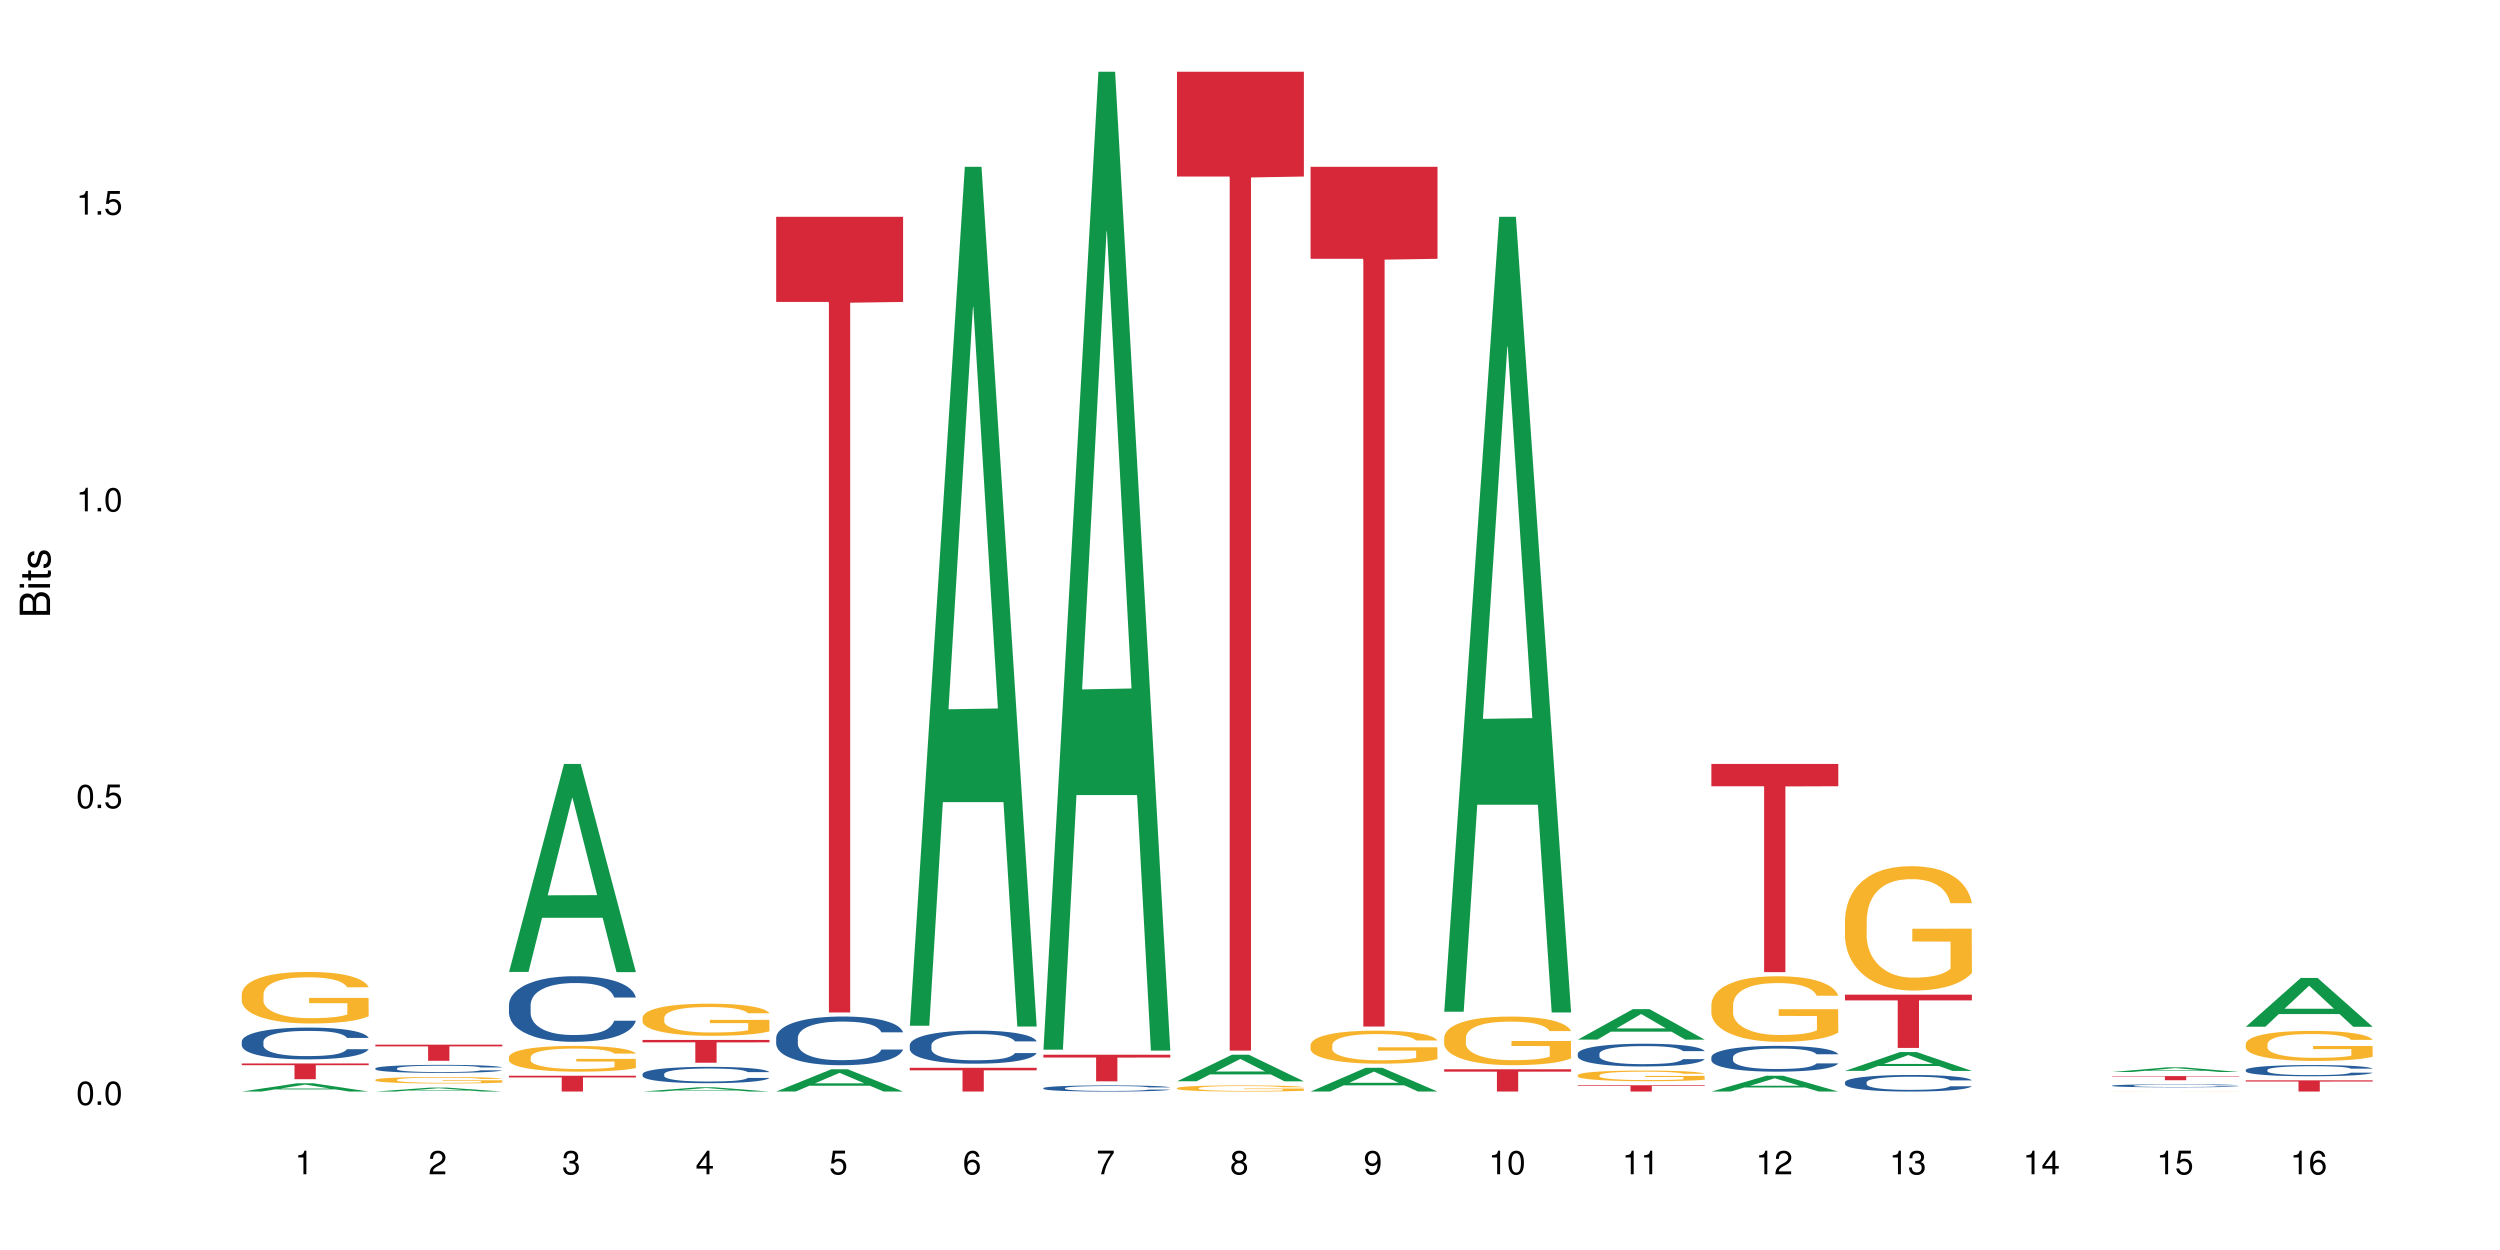 <?xml version="1.0" encoding="UTF-8"?>
<svg xmlns="http://www.w3.org/2000/svg" xmlns:xlink="http://www.w3.org/1999/xlink" width="720pt" height="360pt" viewBox="0 0 720 360" version="1.1">
<defs>
<g>
<symbol overflow="visible" id="glyph0-0">
<path style="stroke:none;" d=""/>
</symbol>
<symbol overflow="visible" id="glyph0-1">
<path style="stroke:none;" d="M 2.641 -6.797 C 2 -6.797 1.422 -6.531 1.078 -6.047 C 0.641 -5.453 0.406 -4.547 0.406 -3.297 C 0.406 -1 1.188 0.219 2.641 0.219 C 4.078 0.219 4.859 -1 4.859 -3.234 C 4.859 -4.562 4.656 -5.438 4.203 -6.047 C 3.844 -6.531 3.281 -6.797 2.641 -6.797 Z M 2.641 -6.047 C 3.547 -6.047 4 -5.125 4 -3.312 C 4 -1.375 3.562 -0.484 2.625 -0.484 C 1.734 -0.484 1.281 -1.422 1.281 -3.281 C 1.281 -5.141 1.734 -6.047 2.641 -6.047 Z M 2.641 -6.047 "/>
</symbol>
<symbol overflow="visible" id="glyph0-2">
<path style="stroke:none;" d="M 1.828 -1 L 0.828 -1 L 0.828 0 L 1.828 0 Z M 1.828 -1 "/>
</symbol>
<symbol overflow="visible" id="glyph0-3">
<path style="stroke:none;" d="M 4.562 -6.797 L 1.062 -6.797 L 0.547 -3.094 L 1.328 -3.094 C 1.719 -3.562 2.047 -3.734 2.578 -3.734 C 3.484 -3.734 4.062 -3.109 4.062 -2.094 C 4.062 -1.125 3.484 -0.531 2.578 -0.531 C 1.828 -0.531 1.375 -0.906 1.188 -1.672 L 0.328 -1.672 C 0.453 -1.109 0.547 -0.844 0.75 -0.594 C 1.125 -0.078 1.828 0.219 2.594 0.219 C 3.969 0.219 4.922 -0.781 4.922 -2.219 C 4.922 -3.562 4.031 -4.484 2.719 -4.484 C 2.25 -4.484 1.859 -4.359 1.469 -4.062 L 1.734 -5.969 L 4.562 -5.969 Z M 4.562 -6.797 "/>
</symbol>
<symbol overflow="visible" id="glyph0-4">
<path style="stroke:none;" d="M 2.484 -4.844 L 2.484 0 L 3.328 0 L 3.328 -6.797 L 2.766 -6.797 C 2.469 -5.75 2.281 -5.609 0.984 -5.453 L 0.984 -4.844 Z M 2.484 -4.844 "/>
</symbol>
<symbol overflow="visible" id="glyph0-5">
<path style="stroke:none;" d="M 4.859 -0.828 L 1.281 -0.828 C 1.359 -1.391 1.672 -1.75 2.5 -2.234 L 3.469 -2.75 C 4.406 -3.266 4.906 -3.969 4.906 -4.812 C 4.906 -5.375 4.672 -5.906 4.266 -6.266 C 3.859 -6.625 3.375 -6.797 2.719 -6.797 C 1.859 -6.797 1.219 -6.5 0.844 -5.922 C 0.609 -5.562 0.5 -5.125 0.484 -4.438 L 1.328 -4.438 C 1.359 -4.906 1.406 -5.188 1.531 -5.406 C 1.75 -5.812 2.188 -6.062 2.703 -6.062 C 3.469 -6.062 4.031 -5.516 4.031 -4.781 C 4.031 -4.25 3.719 -3.797 3.125 -3.438 L 2.234 -2.938 C 0.812 -2.141 0.406 -1.5 0.328 0 L 4.859 0 Z M 4.859 -0.828 "/>
</symbol>
<symbol overflow="visible" id="glyph0-6">
<path style="stroke:none;" d="M 2.125 -3.125 L 2.578 -3.125 C 3.516 -3.125 3.984 -2.703 3.984 -1.891 C 3.984 -1.031 3.469 -0.531 2.578 -0.531 C 1.656 -0.531 1.203 -0.984 1.156 -1.969 L 0.312 -1.969 C 0.344 -1.422 0.438 -1.078 0.609 -0.766 C 0.953 -0.109 1.625 0.219 2.547 0.219 C 3.953 0.219 4.859 -0.609 4.859 -1.906 C 4.859 -2.766 4.516 -3.25 3.703 -3.516 C 4.344 -3.766 4.656 -4.25 4.656 -4.938 C 4.656 -6.109 3.875 -6.797 2.578 -6.797 C 1.203 -6.797 0.484 -6.047 0.453 -4.609 L 1.297 -4.609 C 1.312 -5.016 1.344 -5.25 1.453 -5.453 C 1.641 -5.828 2.062 -6.062 2.594 -6.062 C 3.344 -6.062 3.797 -5.625 3.797 -4.906 C 3.797 -4.422 3.609 -4.141 3.25 -3.984 C 3.016 -3.891 2.719 -3.844 2.125 -3.844 Z M 2.125 -3.125 "/>
</symbol>
<symbol overflow="visible" id="glyph0-7">
<path style="stroke:none;" d="M 3.141 -1.625 L 3.141 0 L 3.984 0 L 3.984 -1.625 L 4.984 -1.625 L 4.984 -2.391 L 3.984 -2.391 L 3.984 -6.797 L 3.359 -6.797 L 0.266 -2.516 L 0.266 -1.625 Z M 3.141 -2.391 L 1 -2.391 L 3.141 -5.359 Z M 3.141 -2.391 "/>
</symbol>
<symbol overflow="visible" id="glyph0-8">
<path style="stroke:none;" d="M 4.781 -5.031 C 4.609 -6.141 3.891 -6.797 2.844 -6.797 C 2.094 -6.797 1.422 -6.438 1.031 -5.828 C 0.609 -5.172 0.406 -4.344 0.406 -3.094 C 0.406 -1.953 0.578 -1.234 0.984 -0.625 C 1.359 -0.078 1.953 0.219 2.703 0.219 C 3.984 0.219 4.922 -0.734 4.922 -2.078 C 4.922 -3.344 4.062 -4.234 2.844 -4.234 C 2.172 -4.234 1.641 -3.969 1.281 -3.469 C 1.281 -5.125 1.828 -6.047 2.797 -6.047 C 3.391 -6.047 3.797 -5.672 3.938 -5.031 Z M 2.734 -3.484 C 3.547 -3.484 4.062 -2.922 4.062 -2 C 4.062 -1.156 3.484 -0.531 2.703 -0.531 C 1.922 -0.531 1.328 -1.188 1.328 -2.047 C 1.328 -2.891 1.906 -3.484 2.734 -3.484 Z M 2.734 -3.484 "/>
</symbol>
<symbol overflow="visible" id="glyph0-9">
<path style="stroke:none;" d="M 4.984 -6.797 L 0.438 -6.797 L 0.438 -5.969 L 4.109 -5.969 C 2.5 -3.656 1.828 -2.234 1.328 0 L 2.219 0 C 2.594 -2.172 3.453 -4.047 4.984 -6.094 Z M 4.984 -6.797 "/>
</symbol>
<symbol overflow="visible" id="glyph0-10">
<path style="stroke:none;" d="M 3.75 -3.578 C 4.453 -4 4.688 -4.344 4.688 -4.984 C 4.688 -6.047 3.844 -6.797 2.641 -6.797 C 1.438 -6.797 0.594 -6.047 0.594 -4.984 C 0.594 -4.359 0.828 -4.016 1.516 -3.578 C 0.734 -3.203 0.359 -2.641 0.359 -1.891 C 0.359 -0.641 1.297 0.219 2.641 0.219 C 3.984 0.219 4.922 -0.641 4.922 -1.875 C 4.922 -2.641 4.531 -3.203 3.75 -3.578 Z M 2.641 -6.047 C 3.359 -6.047 3.812 -5.625 3.812 -4.969 C 3.812 -4.344 3.344 -3.922 2.641 -3.922 C 1.922 -3.922 1.453 -4.344 1.453 -4.984 C 1.453 -5.625 1.922 -6.047 2.641 -6.047 Z M 2.641 -3.203 C 3.484 -3.203 4.062 -2.672 4.062 -1.875 C 4.062 -1.062 3.484 -0.531 2.625 -0.531 C 1.797 -0.531 1.219 -1.078 1.219 -1.875 C 1.219 -2.672 1.797 -3.203 2.641 -3.203 Z M 2.641 -3.203 "/>
</symbol>
<symbol overflow="visible" id="glyph0-11">
<path style="stroke:none;" d="M 0.516 -1.547 C 0.672 -0.438 1.406 0.219 2.438 0.219 C 3.188 0.219 3.859 -0.141 4.266 -0.75 C 4.688 -1.406 4.891 -2.25 4.891 -3.484 C 4.891 -4.625 4.703 -5.359 4.312 -5.953 C 3.938 -6.5 3.344 -6.797 2.594 -6.797 C 1.297 -6.797 0.359 -5.844 0.359 -4.516 C 0.359 -3.25 1.234 -2.344 2.453 -2.344 C 3.094 -2.344 3.562 -2.578 4.016 -3.109 C 4 -1.453 3.469 -0.531 2.5 -0.531 C 1.906 -0.531 1.484 -0.906 1.359 -1.547 Z M 2.578 -6.062 C 3.375 -6.062 3.969 -5.406 3.969 -4.531 C 3.969 -3.688 3.375 -3.094 2.547 -3.094 C 1.734 -3.094 1.234 -3.672 1.234 -4.578 C 1.234 -5.438 1.797 -6.062 2.578 -6.062 Z M 2.578 -6.062 "/>
</symbol>
<symbol overflow="visible" id="glyph1-0">
<path style="stroke:none;" d=""/>
</symbol>
<symbol overflow="visible" id="glyph1-1">
<path style="stroke:none;" d="M 0 -0.953 L 0 -4.891 C 0 -5.719 -0.234 -6.344 -0.734 -6.797 C -1.188 -7.234 -1.812 -7.469 -2.5 -7.469 C -3.547 -7.469 -4.188 -7 -4.625 -5.875 C -4.984 -6.672 -5.641 -7.094 -6.531 -7.094 C -7.156 -7.094 -7.734 -6.859 -8.141 -6.391 C -8.562 -5.938 -8.75 -5.344 -8.75 -4.5 L -8.75 -0.953 Z M -4.984 -2.062 L -7.766 -2.062 L -7.766 -4.219 C -7.766 -4.844 -7.688 -5.203 -7.453 -5.5 C -7.219 -5.812 -6.859 -5.969 -6.375 -5.969 C -5.906 -5.969 -5.531 -5.812 -5.297 -5.5 C -5.062 -5.203 -4.984 -4.844 -4.984 -4.219 Z M -0.984 -2.062 L -4 -2.062 L -4 -4.781 C -4 -5.328 -3.859 -5.688 -3.578 -5.953 C -3.297 -6.219 -2.922 -6.359 -2.484 -6.359 C -2.062 -6.359 -1.688 -6.219 -1.406 -5.953 C -1.109 -5.688 -0.984 -5.328 -0.984 -4.781 Z M -0.984 -2.062 "/>
</symbol>
<symbol overflow="visible" id="glyph1-2">
<path style="stroke:none;" d="M -6.281 -1.797 L -6.281 -0.797 L 0 -0.797 L 0 -1.797 Z M -8.75 -1.797 L -8.75 -0.797 L -7.484 -0.797 L -7.484 -1.797 Z M -8.75 -1.797 "/>
</symbol>
<symbol overflow="visible" id="glyph1-3">
<path style="stroke:none;" d="M -6.281 -3.047 L -6.281 -2.016 L -8.016 -2.016 L -8.016 -1.016 L -6.281 -1.016 L -6.281 -0.172 L -5.469 -0.172 L -5.469 -1.016 L -0.719 -1.016 C -0.078 -1.016 0.281 -1.453 0.281 -2.234 C 0.281 -2.469 0.25 -2.719 0.188 -3.047 L -0.641 -3.047 C -0.609 -2.922 -0.594 -2.766 -0.594 -2.562 C -0.594 -2.141 -0.719 -2.016 -1.156 -2.016 L -5.469 -2.016 L -5.469 -3.047 Z M -6.281 -3.047 "/>
</symbol>
<symbol overflow="visible" id="glyph1-4">
<path style="stroke:none;" d="M -4.531 -5.25 C -5.766 -5.25 -6.469 -4.422 -6.469 -2.969 C -6.469 -1.516 -5.719 -0.562 -4.547 -0.562 C -3.562 -0.562 -3.094 -1.062 -2.734 -2.562 L -2.516 -3.484 C -2.344 -4.188 -2.094 -4.469 -1.625 -4.469 C -1.047 -4.469 -0.641 -3.875 -0.641 -3 C -0.641 -2.453 -0.797 -2 -1.062 -1.75 C -1.25 -1.594 -1.422 -1.531 -1.875 -1.469 L -1.875 -0.406 C -0.422 -0.453 0.281 -1.266 0.281 -2.922 C 0.281 -4.5 -0.5 -5.516 -1.719 -5.516 C -2.656 -5.516 -3.172 -4.984 -3.469 -3.734 L -3.703 -2.766 C -3.891 -1.953 -4.156 -1.609 -4.594 -1.609 C -5.172 -1.609 -5.547 -2.125 -5.547 -2.938 C -5.547 -3.75 -5.203 -4.172 -4.531 -4.203 Z M -4.531 -5.25 "/>
</symbol>
</g>
</defs>
<g id="surface62604">
<rect x="0" y="0" width="720" height="360" style="fill:rgb(100%,100%,100%);fill-opacity:1;stroke:none;"/>
<path style=" stroke:none;fill-rule:nonzero;fill:rgb(6.275%,58.824%,28.235%);fill-opacity:1;" d="M 69.629 314.367 L 69.668 314.367 L 85.484 311.988 L 90.289 311.988 L 106.184 314.371 L 100.598 314.371 L 96.613 313.75 L 79.156 313.75 L 75.254 314.367 L 69.629 314.367 L 80.836 313.492 L 95.012 313.488 L 87.945 312.375 L 87.867 312.375 L 87.789 312.379 L 80.797 313.488 L 80.836 313.492 Z M 69.629 314.367 "/>
<path style=" stroke:none;fill-rule:nonzero;fill:rgb(14.51%,36.078%,60%);fill-opacity:1;" d="M 69.629 299.934 L 69.676 299.926 L 69.676 299.727 L 69.809 299.406 L 70.121 299.004 L 70.434 298.73 L 71.234 298.234 L 72.348 297.758 L 73.508 297.391 L 74.355 297.172 L 75.113 297.004 L 76.852 296.695 L 77.965 296.535 L 79.168 296.395 L 80.641 296.254 L 81.711 296.168 L 84.117 296.035 L 85.898 295.977 L 87.281 295.949 L 90.27 295.949 L 92.051 295.984 L 93.344 296.027 L 94.77 296.094 L 95.973 296.168 L 98.07 296.352 L 99.941 296.586 L 100.789 296.723 L 102.125 296.98 L 103.152 297.23 L 103.863 297.449 L 104.668 297.758 L 105.379 298.137 L 105.914 298.562 L 106.184 298.922 L 99.941 298.922 L 99.629 298.586 L 99.273 298.328 L 98.605 297.984 L 97.938 297.742 L 97 297.5 L 96.152 297.34 L 94.992 297.18 L 93.969 297.082 L 92.898 297.004 L 91.875 296.957 L 89.91 296.906 L 87.637 296.906 L 86.793 296.922 L 85.055 296.988 L 84.117 297.047 L 82.781 297.164 L 81.844 297.273 L 80.73 297.441 L 79.973 297.582 L 79.035 297.801 L 78.367 297.992 L 77.609 298.27 L 77.164 298.477 L 76.762 298.711 L 76.406 298.988 L 76.137 299.281 L 75.961 299.59 L 75.871 299.891 L 75.871 301.188 L 75.961 301.492 L 76.184 301.844 L 76.762 302.352 L 77.609 302.797 L 78.59 303.148 L 79.527 303.398 L 80.059 303.516 L 80.773 303.648 L 81.887 303.816 L 83.492 303.984 L 84.43 304.051 L 85.855 304.117 L 87.328 304.152 L 89.289 304.152 L 91.027 304.117 L 92.184 304.078 L 93.391 304.008 L 95.039 303.867 L 96.062 303.734 L 96.953 303.574 L 97.625 303.414 L 98.07 303.281 L 98.738 303.023 L 99.273 302.738 L 99.676 302.445 L 99.941 302.16 L 106.184 302.16 L 105.914 302.496 L 105.516 302.82 L 105.113 303.062 L 104.488 303.355 L 103.773 303.617 L 102.75 303.91 L 101.902 304.102 L 100.789 304.312 L 99.762 304.469 L 98.648 304.613 L 97 304.777 L 95.93 304.863 L 94.77 304.938 L 93.391 305.004 L 91.648 305.062 L 89.777 305.098 L 88.039 305.105 L 86.168 305.09 L 84.785 305.055 L 82.957 304.98 L 80.684 304.828 L 79.035 304.672 L 77.742 304.512 L 76.629 304.344 L 75.379 304.117 L 73.773 303.75 L 72.793 303.465 L 72.125 303.23 L 71.367 302.906 L 70.832 302.613 L 70.207 302.145 L 69.762 301.551 L 69.629 301.09 Z M 69.629 299.934 "/>
<path style=" stroke:none;fill-rule:nonzero;fill:rgb(96.863%,70.196%,16.863%);fill-opacity:1;" d="M 69.629 286.277 L 69.676 286.266 L 69.676 285.992 L 69.852 285.383 L 70.297 284.543 L 70.879 283.852 L 71.5 283.309 L 71.902 283.023 L 72.57 282.613 L 73.152 282.316 L 74.621 281.707 L 76.496 281.137 L 77.52 280.891 L 78.68 280.66 L 80.328 280.402 L 81.086 280.309 L 83.402 280.09 L 86.035 279.957 L 88.93 279.914 L 90.27 279.93 L 92.098 279.984 L 94.594 280.133 L 96.02 280.27 L 97.133 280.402 L 98.293 280.578 L 99.719 280.852 L 101.055 281.176 L 102.125 281.504 L 103.195 281.91 L 104.086 282.344 L 104.844 282.82 L 105.516 283.387 L 105.914 283.863 L 106.184 284.34 L 99.984 284.34 L 99.629 283.863 L 99.227 283.496 L 98.559 283.051 L 97.891 282.723 L 97.223 282.465 L 95.973 282.113 L 94.906 281.895 L 93.566 281.707 L 92.273 281.582 L 90.805 281.504 L 89.91 281.477 L 87.551 281.477 L 85.41 281.57 L 84.16 281.68 L 83.27 281.789 L 82.023 281.992 L 81.266 282.152 L 80.816 282.262 L 79.48 282.684 L 78.59 283.062 L 78.098 283.32 L 77.477 283.727 L 77.027 284.094 L 76.539 284.637 L 76.27 285.043 L 75.914 285.965 L 75.871 288.41 L 76.004 288.926 L 76.27 289.48 L 76.629 289.969 L 77.164 290.484 L 77.699 290.879 L 78.633 291.406 L 79.438 291.758 L 80.059 291.988 L 81.266 292.355 L 81.754 292.477 L 82.914 292.723 L 84.117 292.914 L 85.59 293.074 L 86.703 293.156 L 88.484 293.227 L 90.758 293.227 L 93.434 293.145 L 95.129 293.035 L 96.285 292.926 L 97.043 292.832 L 97.98 292.684 L 98.648 292.547 L 99.273 292.398 L 100.031 292.168 L 100.031 288.926 L 89.02 288.91 L 89.02 287.391 L 106.137 287.379 L 106.184 292.684 L 105.246 293.047 L 104.086 293.402 L 102.973 293.672 L 101.812 293.902 L 100.164 294.16 L 98.828 294.324 L 96.777 294.512 L 94.906 294.637 L 92.941 294.719 L 91.203 294.758 L 89.152 294.77 L 87.328 294.746 L 85.363 294.664 L 83.805 294.555 L 82.379 294.418 L 80.953 294.242 L 79.168 293.957 L 78.012 293.727 L 76.805 293.441 L 75.602 293.102 L 74.531 292.734 L 73.82 292.453 L 73.105 292.125 L 72.348 291.719 L 71.637 291.258 L 71.102 290.836 L 70.609 290.363 L 70.254 289.914 L 69.898 289.305 L 69.719 288.816 L 69.629 288.395 Z M 69.629 286.277 "/>
<path style=" stroke:none;fill-rule:nonzero;fill:rgb(83.922%,15.686%,22.353%);fill-opacity:1;" d="M 69.629 306.285 L 106.184 306.285 L 106.184 306.77 L 90.949 306.773 L 90.949 310.809 L 84.82 310.809 L 84.82 306.777 L 84.73 306.77 L 69.629 306.77 Z M 69.629 306.285 "/>
<path style=" stroke:none;fill-rule:nonzero;fill:rgb(6.275%,58.824%,28.235%);fill-opacity:1;" d="M 108.105 314.371 L 108.145 314.367 L 123.961 313.223 L 128.766 313.223 L 144.66 314.371 L 139.074 314.371 L 135.09 314.07 L 117.637 314.07 L 113.73 314.371 L 108.105 314.371 L 119.312 313.949 L 133.492 313.945 L 126.422 313.41 L 126.344 313.41 L 126.266 313.414 L 119.273 313.945 L 119.312 313.949 Z M 108.105 314.371 "/>
<path style=" stroke:none;fill-rule:nonzero;fill:rgb(14.51%,36.078%,60%);fill-opacity:1;" d="M 108.105 307.688 L 108.152 307.688 L 108.152 307.637 L 108.285 307.555 L 108.598 307.453 L 108.91 307.383 L 109.711 307.258 L 110.824 307.141 L 111.984 307.047 L 112.832 306.992 L 113.59 306.949 L 115.328 306.871 L 116.441 306.832 L 117.645 306.793 L 119.117 306.758 L 120.188 306.738 L 122.594 306.703 L 124.375 306.688 L 125.758 306.684 L 128.746 306.684 L 130.527 306.691 L 131.82 306.703 L 133.246 306.719 L 134.453 306.738 L 136.547 306.785 L 138.418 306.844 L 139.266 306.879 L 140.602 306.941 L 141.629 307.008 L 142.34 307.062 L 143.145 307.141 L 143.855 307.234 L 144.391 307.34 L 144.66 307.434 L 138.418 307.434 L 138.105 307.348 L 137.75 307.281 L 137.082 307.195 L 136.414 307.133 L 135.477 307.074 L 134.629 307.035 L 133.469 306.992 L 132.445 306.969 L 131.375 306.949 L 130.352 306.938 L 128.391 306.922 L 126.117 306.922 L 125.27 306.93 L 123.531 306.945 L 122.594 306.961 L 121.258 306.988 L 120.32 307.016 L 119.207 307.059 L 118.449 307.094 L 117.512 307.148 L 116.844 307.199 L 116.086 307.27 L 115.641 307.32 L 115.238 307.379 L 114.883 307.449 L 114.613 307.523 L 114.438 307.602 L 114.348 307.676 L 114.348 308.004 L 114.438 308.082 L 114.66 308.168 L 115.238 308.297 L 116.086 308.41 L 117.066 308.5 L 118.004 308.562 L 118.539 308.59 L 119.25 308.625 L 120.363 308.668 L 121.969 308.711 L 122.906 308.727 L 124.332 308.742 L 125.805 308.75 L 127.766 308.75 L 129.504 308.742 L 130.664 308.734 L 131.867 308.715 L 133.516 308.68 L 134.539 308.645 L 135.434 308.605 L 136.102 308.566 L 136.547 308.531 L 137.215 308.465 L 137.75 308.395 L 138.152 308.32 L 138.418 308.25 L 144.66 308.25 L 144.391 308.332 L 143.992 308.414 L 143.59 308.477 L 142.965 308.551 L 142.254 308.617 L 141.227 308.691 L 140.379 308.738 L 139.266 308.793 L 138.242 308.832 L 137.125 308.867 L 135.477 308.91 L 134.406 308.93 L 133.246 308.949 L 131.867 308.969 L 130.129 308.98 L 128.254 308.988 L 126.516 308.992 L 124.645 308.988 L 123.262 308.98 L 121.434 308.961 L 119.16 308.922 L 117.512 308.883 L 116.219 308.844 L 115.105 308.801 L 113.855 308.742 L 112.254 308.648 L 111.27 308.578 L 110.602 308.52 L 109.844 308.438 L 109.309 308.363 L 108.688 308.246 L 108.238 308.094 L 108.105 307.98 Z M 108.105 307.688 "/>
<path style=" stroke:none;fill-rule:nonzero;fill:rgb(96.863%,70.196%,16.863%);fill-opacity:1;" d="M 108.105 310.973 L 108.152 310.973 L 108.152 310.938 L 108.328 310.859 L 108.773 310.754 L 109.355 310.668 L 109.98 310.598 L 110.379 310.562 L 111.047 310.512 L 111.629 310.473 L 113.098 310.398 L 114.973 310.324 L 115.996 310.293 L 117.156 310.266 L 118.805 310.234 L 119.562 310.223 L 121.879 310.195 L 124.512 310.176 L 127.406 310.172 L 128.746 310.172 L 130.574 310.18 L 133.07 310.199 L 134.496 310.215 L 135.609 310.234 L 136.77 310.254 L 138.195 310.289 L 139.531 310.332 L 140.602 310.371 L 141.672 310.422 L 142.562 310.477 L 143.32 310.539 L 143.992 310.609 L 144.391 310.668 L 144.66 310.73 L 138.465 310.73 L 138.105 310.668 L 137.707 310.625 L 137.035 310.566 L 136.367 310.527 L 135.699 310.492 L 134.453 310.449 L 133.383 310.422 L 132.043 310.398 L 130.75 310.383 L 129.281 310.371 L 128.391 310.367 L 126.027 310.367 L 123.887 310.379 L 122.637 310.395 L 121.746 310.406 L 120.5 310.434 L 119.742 310.453 L 119.297 310.469 L 117.957 310.52 L 117.066 310.57 L 116.574 310.602 L 115.953 310.652 L 115.508 310.699 L 115.016 310.766 L 114.75 310.816 L 114.391 310.934 L 114.348 311.242 L 114.48 311.309 L 114.75 311.379 L 115.105 311.438 L 115.641 311.504 L 116.176 311.555 L 117.109 311.621 L 117.914 311.664 L 118.539 311.695 L 119.742 311.742 L 120.23 311.754 L 121.391 311.785 L 122.594 311.809 L 124.066 311.832 L 125.18 311.84 L 126.961 311.852 L 129.234 311.852 L 131.91 311.84 L 133.605 311.824 L 134.762 311.812 L 135.52 311.801 L 136.457 311.781 L 137.125 311.766 L 137.75 311.746 L 138.508 311.715 L 138.508 311.309 L 127.496 311.305 L 127.496 311.113 L 144.613 311.113 L 144.66 311.781 L 143.723 311.828 L 142.562 311.871 L 141.449 311.906 L 140.289 311.934 L 138.641 311.969 L 137.305 311.988 L 135.254 312.012 L 133.383 312.027 L 131.422 312.039 L 129.68 312.043 L 125.805 312.043 L 123.844 312.031 L 122.281 312.016 L 120.855 312 L 119.43 311.977 L 117.645 311.941 L 116.488 311.914 L 115.285 311.879 L 114.078 311.836 L 113.012 311.789 L 112.297 311.754 L 111.582 311.711 L 110.824 311.66 L 110.113 311.602 L 109.578 311.547 L 109.086 311.488 L 108.73 311.434 L 108.375 311.355 L 108.195 311.293 L 108.105 311.242 Z M 108.105 310.973 "/>
<path style=" stroke:none;fill-rule:nonzero;fill:rgb(83.922%,15.686%,22.353%);fill-opacity:1;" d="M 108.105 300.867 L 144.66 300.867 L 144.66 301.363 L 129.426 301.367 L 129.426 305.504 L 123.297 305.504 L 123.297 301.375 L 123.207 301.363 L 108.105 301.363 Z M 108.105 300.867 "/>
<path style=" stroke:none;fill-rule:nonzero;fill:rgb(6.275%,58.824%,28.235%);fill-opacity:1;" d="M 146.582 279.922 L 146.621 279.867 L 162.438 220.016 L 167.242 220.016 L 183.137 279.98 L 177.551 279.98 L 173.57 264.328 L 156.113 264.328 L 152.207 279.922 L 146.582 279.922 L 157.793 257.852 L 171.969 257.797 L 164.898 229.812 L 164.82 229.758 L 164.742 229.926 L 157.754 257.797 L 157.793 257.852 Z M 146.582 279.922 "/>
<path style=" stroke:none;fill-rule:nonzero;fill:rgb(14.51%,36.078%,60%);fill-opacity:1;" d="M 146.582 289.375 L 146.629 289.355 L 146.629 288.941 L 146.762 288.285 L 147.074 287.457 L 147.387 286.887 L 148.188 285.871 L 149.301 284.887 L 150.461 284.129 L 151.309 283.68 L 152.066 283.332 L 153.805 282.695 L 154.918 282.367 L 156.121 282.074 L 157.594 281.781 L 158.664 281.605 L 161.07 281.332 L 162.855 281.211 L 164.234 281.16 L 167.223 281.16 L 169.004 281.227 L 170.297 281.312 L 171.727 281.453 L 172.93 281.605 L 175.023 281.988 L 176.895 282.469 L 177.742 282.746 L 179.078 283.281 L 180.105 283.801 L 180.82 284.246 L 181.621 284.887 L 182.336 285.664 L 182.867 286.543 L 183.137 287.285 L 176.895 287.285 L 176.582 286.594 L 176.227 286.059 L 175.559 285.352 L 174.891 284.852 L 173.953 284.352 L 173.105 284.023 L 171.949 283.695 L 170.922 283.488 L 169.852 283.332 L 168.828 283.23 L 166.867 283.125 L 164.594 283.125 L 163.746 283.16 L 162.008 283.297 L 161.07 283.418 L 159.734 283.66 L 158.797 283.887 L 157.684 284.23 L 156.926 284.523 L 155.988 284.973 L 155.32 285.371 L 154.562 285.938 L 154.117 286.371 L 153.715 286.855 L 153.359 287.422 L 153.09 288.027 L 152.914 288.668 L 152.824 289.289 L 152.824 291.965 L 152.914 292.586 L 153.137 293.309 L 153.715 294.363 L 154.562 295.277 L 155.543 296 L 156.48 296.52 L 157.016 296.762 L 157.727 297.039 L 158.844 297.383 L 160.445 297.727 L 161.383 297.867 L 162.809 298.004 L 164.281 298.074 L 166.242 298.074 L 167.98 298.004 L 169.141 297.918 L 170.344 297.781 L 171.992 297.484 L 173.016 297.211 L 173.91 296.883 L 174.578 296.555 L 175.023 296.277 L 175.691 295.742 L 176.227 295.156 L 176.629 294.551 L 176.895 293.965 L 183.137 293.965 L 182.867 294.656 L 182.469 295.328 L 182.066 295.828 L 181.441 296.434 L 180.73 296.969 L 179.703 297.574 L 178.855 297.969 L 177.742 298.402 L 176.719 298.73 L 175.602 299.023 L 173.953 299.367 L 172.883 299.539 L 171.727 299.695 L 170.344 299.832 L 168.605 299.953 L 166.73 300.023 L 164.992 300.039 L 163.121 300.008 L 161.738 299.938 L 159.91 299.781 L 157.637 299.473 L 155.988 299.145 L 154.695 298.816 L 153.582 298.469 L 152.332 298.004 L 150.73 297.246 L 149.75 296.656 L 149.078 296.176 L 148.32 295.5 L 147.785 294.898 L 147.164 293.93 L 146.719 292.707 L 146.582 291.758 Z M 146.582 289.375 "/>
<path style=" stroke:none;fill-rule:nonzero;fill:rgb(96.863%,70.196%,16.863%);fill-opacity:1;" d="M 146.582 304.398 L 146.629 304.391 L 146.629 304.254 L 146.805 303.949 L 147.25 303.531 L 147.832 303.184 L 148.457 302.914 L 148.855 302.773 L 149.523 302.57 L 150.105 302.418 L 151.574 302.113 L 153.449 301.828 L 154.473 301.707 L 155.633 301.594 L 157.281 301.465 L 158.039 301.418 L 160.359 301.309 L 162.988 301.242 L 165.887 301.219 L 167.223 301.227 L 169.051 301.254 L 171.547 301.328 L 172.973 301.395 L 174.086 301.465 L 175.246 301.551 L 176.672 301.688 L 178.012 301.852 L 179.078 302.012 L 180.148 302.215 L 181.043 302.434 L 181.801 302.672 L 182.469 302.953 L 182.867 303.191 L 183.137 303.43 L 176.941 303.43 L 176.582 303.191 L 176.184 303.008 L 175.516 302.785 L 174.844 302.621 L 174.176 302.492 L 172.93 302.316 L 171.859 302.211 L 170.52 302.113 L 169.227 302.055 L 167.758 302.012 L 166.867 302 L 164.504 302 L 162.363 302.047 L 161.117 302.102 L 160.223 302.156 L 158.977 302.258 L 158.219 302.34 L 157.773 302.391 L 156.434 302.602 L 155.543 302.793 L 155.055 302.922 L 154.43 303.125 L 153.984 303.309 L 153.492 303.578 L 153.227 303.781 L 152.867 304.242 L 152.824 305.461 L 152.957 305.719 L 153.227 305.996 L 153.582 306.242 L 154.117 306.496 L 154.652 306.695 L 155.586 306.957 L 156.391 307.133 L 157.016 307.25 L 158.219 307.434 L 158.707 307.492 L 159.867 307.617 L 161.07 307.711 L 162.543 307.793 L 163.656 307.832 L 165.438 307.867 L 167.711 307.867 L 170.387 307.824 L 172.082 307.773 L 173.242 307.719 L 174 307.668 L 174.934 307.594 L 175.602 307.527 L 176.227 307.453 L 176.984 307.34 L 176.984 305.719 L 165.973 305.711 L 165.973 304.953 L 183.094 304.945 L 183.137 307.594 L 182.199 307.777 L 181.043 307.953 L 179.926 308.09 L 178.77 308.207 L 177.117 308.332 L 175.781 308.414 L 173.73 308.512 L 171.859 308.57 L 169.898 308.613 L 168.16 308.633 L 166.109 308.641 L 164.281 308.625 L 162.32 308.586 L 160.758 308.531 L 159.332 308.461 L 157.906 308.375 L 156.121 308.23 L 154.965 308.117 L 153.762 307.977 L 152.555 307.805 L 151.488 307.621 L 150.773 307.48 L 150.059 307.316 L 149.301 307.113 L 148.59 306.883 L 148.055 306.676 L 147.562 306.438 L 147.207 306.215 L 146.852 305.91 L 146.672 305.664 L 146.582 305.453 Z M 146.582 304.398 "/>
<path style=" stroke:none;fill-rule:nonzero;fill:rgb(83.922%,15.686%,22.353%);fill-opacity:1;" d="M 146.582 309.816 L 183.137 309.816 L 183.137 310.305 L 167.902 310.309 L 167.902 314.371 L 161.773 314.371 L 161.773 310.312 L 161.684 310.305 L 146.582 310.305 Z M 146.582 309.816 "/>
<path style=" stroke:none;fill-rule:nonzero;fill:rgb(6.275%,58.824%,28.235%);fill-opacity:1;" d="M 185.059 314.371 L 185.098 314.367 L 200.914 313.141 L 205.719 313.141 L 221.613 314.371 L 216.027 314.371 L 212.047 314.051 L 194.59 314.051 L 190.684 314.371 L 185.059 314.371 L 196.27 313.918 L 210.445 313.918 L 203.375 313.344 L 203.297 313.34 L 203.219 313.344 L 196.23 313.918 L 196.27 313.918 Z M 185.059 314.371 "/>
<path style=" stroke:none;fill-rule:nonzero;fill:rgb(14.51%,36.078%,60%);fill-opacity:1;" d="M 185.059 309.305 L 185.105 309.301 L 185.105 309.195 L 185.238 309.031 L 185.551 308.824 L 185.863 308.684 L 186.664 308.43 L 187.781 308.184 L 188.938 307.996 L 189.785 307.883 L 190.543 307.797 L 192.281 307.637 L 193.395 307.559 L 194.602 307.484 L 196.07 307.41 L 197.141 307.367 L 199.547 307.297 L 201.332 307.27 L 202.711 307.254 L 205.699 307.254 L 207.484 307.273 L 208.773 307.293 L 210.203 307.328 L 211.406 307.367 L 213.5 307.461 L 215.371 307.582 L 216.219 307.652 L 217.559 307.785 L 218.582 307.914 L 219.297 308.027 L 220.098 308.184 L 220.812 308.379 L 221.348 308.598 L 221.613 308.781 L 215.371 308.781 L 215.062 308.609 L 214.703 308.477 L 214.035 308.301 L 213.367 308.176 L 212.43 308.051 L 211.582 307.969 L 210.426 307.887 L 209.398 307.836 L 208.328 307.797 L 207.305 307.773 L 205.344 307.746 L 203.07 307.746 L 202.223 307.754 L 200.484 307.789 L 199.547 307.82 L 198.211 307.879 L 197.273 307.934 L 196.16 308.02 L 195.402 308.094 L 194.465 308.207 L 193.797 308.305 L 193.039 308.449 L 192.594 308.555 L 192.191 308.676 L 191.836 308.816 L 191.57 308.969 L 191.391 309.129 L 191.301 309.281 L 191.301 309.949 L 191.391 310.105 L 191.613 310.285 L 192.191 310.547 L 193.039 310.773 L 194.02 310.957 L 194.957 311.086 L 195.492 311.145 L 196.203 311.215 L 197.32 311.301 L 198.922 311.387 L 199.859 311.422 L 201.285 311.453 L 202.758 311.473 L 204.719 311.473 L 206.457 311.453 L 207.617 311.434 L 208.82 311.398 L 210.469 311.324 L 211.496 311.258 L 212.387 311.176 L 213.055 311.094 L 213.5 311.023 L 214.168 310.891 L 214.703 310.746 L 215.105 310.594 L 215.371 310.449 L 221.613 310.449 L 221.348 310.621 L 220.945 310.789 L 220.543 310.914 L 219.918 311.062 L 219.207 311.195 L 218.18 311.348 L 217.336 311.445 L 216.219 311.555 L 215.195 311.637 L 214.078 311.707 L 212.43 311.793 L 211.359 311.836 L 210.203 311.875 L 208.82 311.91 L 207.082 311.941 L 205.211 311.957 L 203.469 311.961 L 201.598 311.953 L 200.215 311.938 L 198.391 311.898 L 196.117 311.82 L 194.465 311.738 L 193.172 311.656 L 192.059 311.57 L 190.812 311.453 L 189.207 311.266 L 188.227 311.121 L 187.555 311 L 186.797 310.832 L 186.266 310.68 L 185.641 310.441 L 185.195 310.133 L 185.059 309.898 Z M 185.059 309.305 "/>
<path style=" stroke:none;fill-rule:nonzero;fill:rgb(96.863%,70.196%,16.863%);fill-opacity:1;" d="M 185.059 293.023 L 185.105 293.016 L 185.105 292.848 L 185.281 292.469 L 185.73 291.945 L 186.309 291.512 L 186.934 291.176 L 187.332 290.996 L 188.004 290.742 L 188.582 290.559 L 190.055 290.176 L 191.926 289.82 L 192.949 289.668 L 194.109 289.527 L 195.758 289.367 L 196.516 289.305 L 198.836 289.172 L 201.465 289.086 L 204.363 289.062 L 205.699 289.07 L 207.527 289.102 L 210.023 289.195 L 211.449 289.281 L 212.562 289.367 L 213.723 289.477 L 215.148 289.645 L 216.488 289.848 L 217.559 290.051 L 218.625 290.305 L 219.52 290.574 L 220.277 290.871 L 220.945 291.227 L 221.348 291.52 L 221.613 291.816 L 215.418 291.816 L 215.062 291.52 L 214.66 291.293 L 213.992 291.012 L 213.32 290.812 L 212.652 290.648 L 211.406 290.43 L 210.336 290.297 L 209 290.176 L 207.707 290.102 L 206.234 290.051 L 205.344 290.031 L 202.98 290.031 L 200.84 290.094 L 199.594 290.16 L 198.699 290.227 L 197.453 290.355 L 196.695 290.457 L 196.25 290.523 L 194.91 290.785 L 194.02 291.023 L 193.531 291.184 L 192.906 291.438 L 192.461 291.664 L 191.969 292.004 L 191.703 292.258 L 191.344 292.832 L 191.301 294.352 L 191.434 294.672 L 191.703 295.02 L 192.059 295.324 L 192.594 295.645 L 193.129 295.891 L 194.066 296.219 L 194.867 296.441 L 195.492 296.582 L 196.695 296.812 L 197.184 296.887 L 198.344 297.039 L 199.547 297.16 L 201.02 297.262 L 202.133 297.312 L 203.918 297.352 L 206.191 297.352 L 208.863 297.301 L 210.559 297.234 L 211.719 297.168 L 212.477 297.109 L 213.41 297.016 L 214.078 296.93 L 214.703 296.836 L 215.461 296.695 L 215.461 294.672 L 204.453 294.664 L 204.453 293.719 L 221.57 293.711 L 221.613 297.016 L 220.676 297.242 L 219.52 297.465 L 218.402 297.633 L 217.246 297.777 L 215.594 297.938 L 214.258 298.039 L 212.207 298.156 L 210.336 298.23 L 208.375 298.281 L 206.637 298.309 L 204.586 298.316 L 202.758 298.301 L 200.797 298.25 L 199.234 298.18 L 197.809 298.098 L 196.383 297.988 L 194.602 297.809 L 193.441 297.664 L 192.238 297.488 L 191.035 297.277 L 189.965 297.047 L 189.25 296.871 L 188.539 296.668 L 187.781 296.414 L 187.066 296.129 L 186.531 295.867 L 186.039 295.57 L 185.684 295.289 L 185.328 294.91 L 185.148 294.605 L 185.059 294.344 Z M 185.059 293.023 "/>
<path style=" stroke:none;fill-rule:nonzero;fill:rgb(83.922%,15.686%,22.353%);fill-opacity:1;" d="M 185.059 299.496 L 221.613 299.496 L 221.613 300.199 L 206.379 300.207 L 206.379 306.074 L 200.25 306.074 L 200.25 300.211 L 200.16 300.199 L 185.059 300.199 Z M 185.059 299.496 "/>
<path style=" stroke:none;fill-rule:nonzero;fill:rgb(6.275%,58.824%,28.235%);fill-opacity:1;" d="M 223.539 314.363 L 223.578 314.359 L 239.391 307.957 L 244.195 307.957 L 260.09 314.371 L 254.504 314.371 L 250.523 312.695 L 233.066 312.695 L 229.16 314.363 L 223.539 314.363 L 234.746 312.004 L 248.922 311.996 L 241.852 309.004 L 241.773 309 L 241.695 309.016 L 234.707 311.996 L 234.746 312.004 Z M 223.539 314.363 "/>
<path style=" stroke:none;fill-rule:nonzero;fill:rgb(14.51%,36.078%,60%);fill-opacity:1;" d="M 223.539 298.863 L 223.582 298.852 L 223.582 298.543 L 223.715 298.059 L 224.027 297.441 L 224.34 297.02 L 225.141 296.266 L 226.258 295.535 L 227.414 294.973 L 228.262 294.641 L 229.02 294.383 L 230.758 293.91 L 231.875 293.664 L 233.078 293.449 L 234.547 293.23 L 235.617 293.102 L 238.023 292.898 L 239.809 292.809 L 241.191 292.77 L 244.176 292.77 L 245.961 292.82 L 247.254 292.887 L 248.68 292.988 L 249.883 293.102 L 251.977 293.383 L 253.848 293.742 L 254.695 293.949 L 256.035 294.344 L 257.059 294.73 L 257.773 295.062 L 258.574 295.535 L 259.289 296.113 L 259.824 296.766 L 260.09 297.316 L 253.848 297.316 L 253.539 296.805 L 253.18 296.406 L 252.512 295.883 L 251.844 295.508 L 250.906 295.137 L 250.059 294.895 L 248.902 294.652 L 247.875 294.5 L 246.805 294.383 L 245.781 294.305 L 243.82 294.23 L 241.547 294.23 L 240.699 294.254 L 238.961 294.355 L 238.023 294.445 L 236.688 294.625 L 235.75 294.793 L 234.637 295.047 L 233.879 295.266 L 232.941 295.598 L 232.273 295.895 L 231.516 296.316 L 231.07 296.637 L 230.668 296.996 L 230.312 297.418 L 230.047 297.867 L 229.867 298.34 L 229.777 298.801 L 229.777 300.785 L 229.867 301.246 L 230.09 301.785 L 230.668 302.566 L 231.516 303.242 L 232.496 303.781 L 233.434 304.164 L 233.969 304.344 L 234.68 304.551 L 235.797 304.805 L 237.402 305.062 L 238.336 305.164 L 239.762 305.266 L 241.234 305.316 L 243.195 305.316 L 244.934 305.266 L 246.094 305.203 L 247.297 305.102 L 248.945 304.883 L 249.973 304.676 L 250.863 304.434 L 251.531 304.191 L 251.977 303.984 L 252.645 303.59 L 253.18 303.152 L 253.582 302.707 L 253.848 302.27 L 260.09 302.27 L 259.824 302.781 L 259.422 303.281 L 259.02 303.652 L 258.395 304.102 L 257.684 304.496 L 256.656 304.945 L 255.812 305.242 L 254.695 305.562 L 253.672 305.805 L 252.559 306.023 L 250.906 306.277 L 249.836 306.406 L 248.68 306.52 L 247.297 306.625 L 245.559 306.715 L 243.688 306.766 L 241.949 306.777 L 240.074 306.75 L 238.695 306.699 L 236.867 306.586 L 234.594 306.355 L 232.941 306.109 L 231.648 305.867 L 230.535 305.613 L 229.289 305.266 L 227.684 304.703 L 226.703 304.266 L 226.035 303.91 L 225.277 303.41 L 224.742 302.961 L 224.117 302.246 L 223.672 301.336 L 223.539 300.633 Z M 223.539 298.863 "/>
<path style=" stroke:none;fill-rule:nonzero;fill:rgb(83.922%,15.686%,22.353%);fill-opacity:1;" d="M 223.539 62.434 L 260.09 62.434 L 260.09 86.961 L 244.855 87.176 L 244.855 291.59 L 238.727 291.59 L 238.727 87.391 L 238.637 86.961 L 223.539 86.961 Z M 223.539 62.434 "/>
<path style=" stroke:none;fill-rule:nonzero;fill:rgb(6.275%,58.824%,28.235%);fill-opacity:1;" d="M 262.016 295.414 L 262.055 295.18 L 277.871 48.035 L 282.672 48.035 L 298.566 295.645 L 292.984 295.645 L 289 231.012 L 271.543 231.012 L 267.637 295.414 L 262.016 295.414 L 273.223 204.273 L 287.398 204.039 L 280.328 88.488 L 280.25 88.258 L 280.172 88.957 L 273.184 204.039 L 273.223 204.273 Z M 262.016 295.414 "/>
<path style=" stroke:none;fill-rule:nonzero;fill:rgb(14.51%,36.078%,60%);fill-opacity:1;" d="M 262.016 300.969 L 262.059 300.957 L 262.059 300.75 L 262.191 300.418 L 262.504 300 L 262.816 299.715 L 263.617 299.199 L 264.734 298.703 L 265.891 298.32 L 266.738 298.094 L 267.496 297.922 L 269.234 297.598 L 270.352 297.434 L 271.555 297.285 L 273.023 297.137 L 274.094 297.051 L 276.5 296.91 L 278.285 296.852 L 279.668 296.824 L 282.652 296.824 L 284.438 296.859 L 285.73 296.902 L 287.156 296.973 L 288.359 297.051 L 290.453 297.242 L 292.328 297.484 L 293.172 297.625 L 294.512 297.895 L 295.535 298.156 L 296.25 298.383 L 297.051 298.703 L 297.766 299.094 L 298.301 299.539 L 298.566 299.914 L 292.328 299.914 L 292.016 299.566 L 291.656 299.297 L 290.988 298.938 L 290.32 298.688 L 289.383 298.434 L 288.539 298.27 L 287.379 298.105 L 286.352 298 L 285.285 297.922 L 284.258 297.867 L 282.297 297.816 L 280.023 297.816 L 279.176 297.832 L 277.438 297.902 L 276.5 297.965 L 275.164 298.086 L 274.227 298.199 L 273.113 298.375 L 272.355 298.52 L 271.422 298.746 L 270.75 298.949 L 269.992 299.234 L 269.547 299.453 L 269.148 299.695 L 268.789 299.984 L 268.523 300.289 L 268.344 300.609 L 268.254 300.922 L 268.254 302.273 L 268.344 302.586 L 268.566 302.949 L 269.148 303.48 L 269.992 303.941 L 270.973 304.309 L 271.91 304.57 L 272.445 304.691 L 273.16 304.832 L 274.273 305.004 L 275.879 305.18 L 276.812 305.25 L 278.238 305.316 L 279.711 305.352 L 281.672 305.352 L 283.41 305.316 L 284.57 305.273 L 285.773 305.207 L 287.422 305.059 L 288.449 304.918 L 289.34 304.754 L 290.008 304.586 L 290.453 304.449 L 291.121 304.18 L 291.656 303.883 L 292.059 303.578 L 292.328 303.281 L 298.566 303.281 L 298.301 303.629 L 297.898 303.969 L 297.496 304.223 L 296.875 304.527 L 296.16 304.797 L 295.137 305.102 L 294.289 305.301 L 293.172 305.52 L 292.148 305.684 L 291.035 305.832 L 289.383 306.004 L 288.316 306.094 L 287.156 306.172 L 285.773 306.242 L 284.035 306.301 L 282.164 306.336 L 280.426 306.344 L 278.551 306.328 L 277.172 306.293 L 275.344 306.215 L 273.07 306.059 L 271.422 305.895 L 270.129 305.727 L 269.012 305.555 L 267.766 305.316 L 266.16 304.934 L 265.18 304.641 L 264.512 304.395 L 263.754 304.055 L 263.219 303.75 L 262.594 303.266 L 262.148 302.645 L 262.016 302.168 Z M 262.016 300.969 "/>
<path style=" stroke:none;fill-rule:nonzero;fill:rgb(83.922%,15.686%,22.353%);fill-opacity:1;" d="M 262.016 307.523 L 298.566 307.523 L 298.566 308.258 L 283.332 308.266 L 283.332 314.371 L 277.203 314.371 L 277.203 308.27 L 277.113 308.258 L 262.016 308.258 Z M 262.016 307.523 "/>
<path style=" stroke:none;fill-rule:nonzero;fill:rgb(6.275%,58.824%,28.235%);fill-opacity:1;" d="M 300.492 302.309 L 300.531 302.047 L 316.348 20.664 L 321.148 20.664 L 337.043 302.574 L 331.461 302.574 L 327.477 228.988 L 310.02 228.988 L 306.113 302.309 L 300.492 302.309 L 311.699 198.547 L 325.875 198.281 L 318.809 66.723 L 318.73 66.457 L 318.652 67.25 L 311.66 198.281 L 311.699 198.547 Z M 300.492 302.309 "/>
<path style=" stroke:none;fill-rule:nonzero;fill:rgb(14.51%,36.078%,60%);fill-opacity:1;" d="M 300.492 313.371 L 300.535 313.371 L 300.535 313.332 L 300.668 313.27 L 300.98 313.191 L 301.293 313.137 L 302.098 313.043 L 303.211 312.949 L 304.371 312.879 L 305.215 312.836 L 305.973 312.805 L 307.711 312.746 L 308.828 312.715 L 310.031 312.688 L 311.5 312.66 L 312.57 312.645 L 314.98 312.617 L 316.762 312.605 L 318.145 312.602 L 321.129 312.602 L 322.914 312.609 L 324.207 312.617 L 325.633 312.629 L 326.836 312.645 L 328.93 312.68 L 330.805 312.723 L 331.652 312.75 L 332.988 312.801 L 334.012 312.848 L 334.727 312.891 L 335.527 312.949 L 336.242 313.023 L 336.777 313.105 L 337.043 313.176 L 330.805 313.176 L 330.492 313.109 L 330.137 313.062 L 329.465 312.996 L 328.797 312.949 L 327.863 312.902 L 327.016 312.871 L 325.855 312.84 L 324.832 312.82 L 323.762 312.805 L 322.734 312.797 L 320.773 312.785 L 318.5 312.785 L 317.652 312.789 L 315.914 312.801 L 314.98 312.812 L 313.641 312.836 L 312.707 312.855 L 311.59 312.891 L 310.832 312.918 L 309.898 312.957 L 309.227 312.996 L 308.469 313.051 L 308.023 313.09 L 307.625 313.137 L 307.266 313.188 L 307 313.246 L 306.82 313.305 L 306.73 313.363 L 306.73 313.613 L 306.82 313.672 L 307.043 313.738 L 307.625 313.84 L 308.469 313.926 L 309.449 313.992 L 310.387 314.039 L 310.922 314.062 L 311.637 314.09 L 312.75 314.121 L 314.355 314.152 L 315.289 314.168 L 316.719 314.18 L 318.188 314.188 L 320.148 314.188 L 321.887 314.18 L 323.047 314.172 L 324.25 314.16 L 325.898 314.133 L 326.926 314.105 L 327.816 314.074 L 328.484 314.043 L 328.93 314.02 L 329.602 313.969 L 330.137 313.914 L 330.535 313.855 L 330.805 313.801 L 337.043 313.801 L 336.777 313.867 L 336.375 313.93 L 335.973 313.977 L 335.352 314.031 L 334.637 314.082 L 333.613 314.141 L 332.766 314.176 L 331.652 314.219 L 330.625 314.246 L 329.512 314.273 L 327.863 314.309 L 326.793 314.324 L 325.633 314.34 L 324.25 314.352 L 322.512 314.363 L 320.641 314.367 L 318.902 314.371 L 317.027 314.367 L 315.648 314.359 L 313.82 314.348 L 311.547 314.316 L 309.898 314.285 L 308.605 314.254 L 307.488 314.223 L 306.242 314.18 L 304.637 314.109 L 303.656 314.055 L 302.988 314.008 L 302.23 313.945 L 301.695 313.891 L 301.07 313.797 L 300.625 313.684 L 300.492 313.594 Z M 300.492 313.371 "/>
<path style=" stroke:none;fill-rule:nonzero;fill:rgb(83.922%,15.686%,22.353%);fill-opacity:1;" d="M 300.492 303.754 L 337.043 303.754 L 337.043 304.574 L 321.809 304.582 L 321.809 311.422 L 315.68 311.422 L 315.68 304.59 L 315.594 304.574 L 300.492 304.574 Z M 300.492 303.754 "/>
<path style=" stroke:none;fill-rule:nonzero;fill:rgb(6.275%,58.824%,28.235%);fill-opacity:1;" d="M 338.969 311.414 L 339.008 311.406 L 354.824 303.754 L 359.625 303.754 L 375.52 311.422 L 369.938 311.422 L 365.953 309.422 L 348.496 309.422 L 344.59 311.414 L 338.969 311.414 L 350.176 308.594 L 364.352 308.586 L 357.285 305.008 L 357.207 305 L 357.129 305.023 L 350.137 308.586 L 350.176 308.594 Z M 338.969 311.414 "/>
<path style=" stroke:none;fill-rule:nonzero;fill:rgb(96.863%,70.196%,16.863%);fill-opacity:1;" d="M 338.969 313.359 L 339.012 313.359 L 339.012 313.324 L 339.191 313.254 L 339.637 313.152 L 340.215 313.07 L 340.84 313.004 L 341.242 312.973 L 341.91 312.922 L 342.488 312.887 L 343.961 312.816 L 345.832 312.746 L 346.859 312.719 L 348.016 312.691 L 349.668 312.66 L 350.426 312.648 L 352.742 312.621 L 355.371 312.605 L 358.27 312.602 L 359.605 312.602 L 361.434 312.609 L 363.93 312.629 L 365.359 312.645 L 366.473 312.66 L 367.633 312.68 L 369.059 312.711 L 370.395 312.75 L 371.465 312.789 L 372.535 312.84 L 373.426 312.891 L 374.184 312.945 L 374.852 313.016 L 375.254 313.07 L 375.52 313.129 L 369.324 313.129 L 368.969 313.07 L 368.566 313.027 L 367.898 312.973 L 367.23 312.938 L 366.562 312.906 L 365.312 312.863 L 364.242 312.836 L 362.906 312.816 L 361.613 312.801 L 360.141 312.789 L 356.887 312.789 L 354.75 312.797 L 353.5 312.812 L 352.609 312.824 L 351.359 312.848 L 350.602 312.867 L 348.82 312.93 L 347.93 312.977 L 347.438 313.008 L 346.812 313.055 L 346.367 313.098 L 345.879 313.164 L 345.609 313.211 L 345.254 313.32 L 345.207 313.613 L 345.344 313.676 L 345.609 313.742 L 345.965 313.797 L 346.5 313.859 L 347.035 313.906 L 347.973 313.969 L 348.773 314.012 L 349.398 314.039 L 350.602 314.082 L 351.094 314.098 L 352.254 314.125 L 353.457 314.148 L 354.926 314.168 L 356.043 314.18 L 357.824 314.188 L 360.098 314.188 L 362.773 314.176 L 364.465 314.164 L 365.625 314.152 L 366.383 314.141 L 367.32 314.121 L 367.988 314.105 L 368.613 314.086 L 369.371 314.059 L 369.371 313.676 L 358.359 313.672 L 358.359 313.492 L 375.477 313.488 L 375.52 314.121 L 374.586 314.164 L 373.426 314.207 L 372.312 314.238 L 371.152 314.266 L 369.504 314.297 L 368.168 314.316 L 366.117 314.34 L 364.242 314.355 L 362.281 314.363 L 360.543 314.367 L 358.492 314.371 L 356.664 314.367 L 354.703 314.359 L 353.145 314.344 L 351.719 314.328 L 350.289 314.309 L 348.508 314.273 L 347.348 314.246 L 346.145 314.211 L 344.941 314.172 L 343.871 314.129 L 343.16 314.094 L 342.445 314.055 L 341.688 314.008 L 340.973 313.953 L 340.438 313.902 L 339.949 313.844 L 339.594 313.793 L 339.234 313.719 L 339.059 313.66 L 338.969 313.609 Z M 338.969 313.359 "/>
<path style=" stroke:none;fill-rule:nonzero;fill:rgb(83.922%,15.686%,22.353%);fill-opacity:1;" d="M 338.969 20.664 L 375.52 20.664 L 375.52 50.84 L 360.285 51.105 L 360.285 302.574 L 354.156 302.574 L 354.156 51.367 L 354.07 50.84 L 338.969 50.84 Z M 338.969 20.664 "/>
<path style=" stroke:none;fill-rule:nonzero;fill:rgb(6.275%,58.824%,28.235%);fill-opacity:1;" d="M 377.445 314.363 L 377.484 314.359 L 393.301 307.523 L 398.105 307.523 L 414 314.371 L 408.414 314.371 L 404.43 312.582 L 386.973 312.582 L 383.07 314.363 L 377.445 314.363 L 388.652 311.844 L 402.828 311.84 L 395.762 308.645 L 395.684 308.637 L 395.605 308.656 L 388.613 311.84 L 388.652 311.844 Z M 377.445 314.363 "/>
<path style=" stroke:none;fill-rule:nonzero;fill:rgb(96.863%,70.196%,16.863%);fill-opacity:1;" d="M 377.445 300.902 L 377.488 300.895 L 377.488 300.719 L 377.668 300.328 L 378.113 299.789 L 378.691 299.348 L 379.316 298.996 L 379.719 298.816 L 380.387 298.555 L 380.965 298.363 L 382.438 297.973 L 384.309 297.605 L 385.336 297.449 L 386.496 297.301 L 388.145 297.137 L 388.902 297.078 L 391.219 296.938 L 393.848 296.852 L 396.746 296.824 L 398.086 296.832 L 399.91 296.867 L 402.41 296.965 L 403.836 297.051 L 404.949 297.137 L 406.109 297.25 L 407.535 297.426 L 408.871 297.633 L 409.941 297.84 L 411.012 298.102 L 411.902 298.379 L 412.66 298.684 L 413.328 299.051 L 413.73 299.355 L 414 299.66 L 407.801 299.66 L 407.445 299.355 L 407.043 299.121 L 406.375 298.832 L 405.707 298.625 L 405.039 298.457 L 403.789 298.234 L 402.719 298.094 L 401.383 297.973 L 400.09 297.895 L 398.621 297.84 L 397.727 297.824 L 395.363 297.824 L 393.227 297.887 L 391.977 297.953 L 391.086 298.023 L 389.836 298.156 L 389.078 298.258 L 388.633 298.328 L 387.297 298.598 L 386.406 298.84 L 385.914 299.008 L 385.289 299.266 L 384.844 299.504 L 384.355 299.852 L 384.086 300.109 L 383.73 300.703 L 383.688 302.266 L 383.82 302.598 L 384.086 302.953 L 384.445 303.266 L 384.98 303.598 L 385.512 303.852 L 386.449 304.188 L 387.254 304.414 L 387.875 304.562 L 389.078 304.797 L 389.57 304.875 L 390.73 305.031 L 391.934 305.152 L 393.402 305.258 L 394.52 305.309 L 396.301 305.355 L 398.574 305.355 L 401.25 305.301 L 402.941 305.23 L 404.102 305.164 L 404.859 305.102 L 405.797 305.008 L 406.465 304.918 L 407.09 304.824 L 407.848 304.676 L 407.848 302.598 L 396.836 302.59 L 396.836 301.613 L 413.953 301.605 L 414 305.008 L 413.062 305.242 L 411.902 305.469 L 410.789 305.641 L 409.629 305.789 L 407.98 305.953 L 406.645 306.059 L 404.594 306.18 L 402.719 306.258 L 400.758 306.309 L 399.02 306.336 L 396.969 306.344 L 395.141 306.328 L 393.18 306.277 L 391.621 306.207 L 390.195 306.121 L 388.77 306.008 L 386.984 305.824 L 385.824 305.676 L 384.621 305.492 L 383.418 305.277 L 382.348 305.039 L 381.637 304.859 L 380.922 304.648 L 380.164 304.391 L 379.449 304.094 L 378.918 303.824 L 378.426 303.52 L 378.07 303.23 L 377.711 302.84 L 377.535 302.527 L 377.445 302.258 Z M 377.445 300.902 "/>
<path style=" stroke:none;fill-rule:nonzero;fill:rgb(83.922%,15.686%,22.353%);fill-opacity:1;" d="M 377.445 48.035 L 414 48.035 L 414 74.539 L 398.766 74.773 L 398.766 295.645 L 392.637 295.645 L 392.637 75.004 L 392.547 74.539 L 377.445 74.539 Z M 377.445 48.035 "/>
<path style=" stroke:none;fill-rule:nonzero;fill:rgb(6.275%,58.824%,28.235%);fill-opacity:1;" d="M 415.922 291.375 L 415.961 291.16 L 431.777 62.434 L 436.582 62.434 L 452.477 291.59 L 446.891 291.59 L 442.906 231.773 L 425.449 231.773 L 421.547 291.375 L 415.922 291.375 L 427.129 207.027 L 441.305 206.812 L 434.238 99.871 L 434.16 99.656 L 434.082 100.301 L 427.09 206.812 L 427.129 207.027 Z M 415.922 291.375 "/>
<path style=" stroke:none;fill-rule:nonzero;fill:rgb(96.863%,70.196%,16.863%);fill-opacity:1;" d="M 415.922 298.77 L 415.965 298.758 L 415.965 298.5 L 416.145 297.926 L 416.59 297.133 L 417.172 296.48 L 417.793 295.969 L 418.195 295.699 L 418.863 295.316 L 419.445 295.035 L 420.914 294.457 L 422.785 293.922 L 423.812 293.691 L 424.973 293.473 L 426.621 293.23 L 427.379 293.141 L 429.695 292.938 L 432.328 292.809 L 435.223 292.77 L 436.562 292.781 L 438.391 292.832 L 440.887 292.973 L 442.312 293.102 L 443.426 293.23 L 444.586 293.395 L 446.012 293.652 L 447.348 293.961 L 448.418 294.266 L 449.488 294.648 L 450.379 295.059 L 451.137 295.508 L 451.805 296.043 L 452.207 296.492 L 452.477 296.941 L 446.277 296.941 L 445.922 296.492 L 445.52 296.148 L 444.852 295.723 L 444.184 295.418 L 443.516 295.176 L 442.266 294.844 L 441.195 294.637 L 439.859 294.457 L 438.566 294.344 L 437.098 294.266 L 436.203 294.242 L 433.844 294.242 L 431.703 294.332 L 430.453 294.434 L 429.562 294.535 L 428.316 294.727 L 427.559 294.879 L 427.109 294.984 L 425.773 295.379 L 424.883 295.738 L 424.391 295.98 L 423.77 296.363 L 423.32 296.711 L 422.832 297.223 L 422.562 297.605 L 422.207 298.477 L 422.164 300.777 L 422.297 301.262 L 422.562 301.789 L 422.922 302.25 L 423.457 302.734 L 423.992 303.105 L 424.926 303.605 L 425.73 303.938 L 426.352 304.156 L 427.559 304.5 L 428.047 304.613 L 429.207 304.844 L 430.41 305.023 L 431.879 305.18 L 432.996 305.254 L 434.777 305.32 L 437.051 305.32 L 439.727 305.242 L 441.422 305.141 L 442.578 305.039 L 443.336 304.949 L 444.273 304.809 L 444.941 304.68 L 445.566 304.539 L 446.324 304.32 L 446.324 301.262 L 435.312 301.25 L 435.312 299.816 L 452.43 299.805 L 452.477 304.809 L 451.539 305.152 L 450.379 305.484 L 449.266 305.742 L 448.105 305.957 L 446.457 306.203 L 445.121 306.355 L 443.07 306.535 L 441.195 306.648 L 439.234 306.727 L 437.496 306.766 L 435.445 306.777 L 433.621 306.75 L 431.656 306.676 L 430.098 306.574 L 428.672 306.445 L 427.246 306.277 L 425.461 306.008 L 424.301 305.793 L 423.098 305.523 L 421.895 305.203 L 420.824 304.859 L 420.113 304.59 L 419.398 304.281 L 418.641 303.898 L 417.93 303.465 L 417.395 303.066 L 416.902 302.621 L 416.547 302.199 L 416.191 301.621 L 416.012 301.16 L 415.922 300.766 Z M 415.922 298.77 "/>
<path style=" stroke:none;fill-rule:nonzero;fill:rgb(83.922%,15.686%,22.353%);fill-opacity:1;" d="M 415.922 307.957 L 452.477 307.957 L 452.477 308.645 L 437.242 308.648 L 437.242 314.371 L 431.113 314.371 L 431.113 308.656 L 431.023 308.645 L 415.922 308.645 Z M 415.922 307.957 "/>
<path style=" stroke:none;fill-rule:nonzero;fill:rgb(6.275%,58.824%,28.235%);fill-opacity:1;" d="M 454.398 299.41 L 454.438 299.402 L 470.254 290.633 L 475.059 290.633 L 490.953 299.422 L 485.367 299.422 L 481.383 297.125 L 463.93 297.125 L 460.023 299.41 L 454.398 299.41 L 465.605 296.176 L 479.781 296.168 L 472.715 292.07 L 472.637 292.059 L 472.559 292.086 L 465.566 296.168 L 465.605 296.176 Z M 454.398 299.41 "/>
<path style=" stroke:none;fill-rule:nonzero;fill:rgb(14.51%,36.078%,60%);fill-opacity:1;" d="M 454.398 303.449 L 454.445 303.441 L 454.445 303.297 L 454.578 303.07 L 454.891 302.785 L 455.203 302.586 L 456.004 302.234 L 457.117 301.891 L 458.277 301.629 L 459.125 301.473 L 459.883 301.355 L 461.621 301.133 L 462.734 301.02 L 463.938 300.918 L 465.41 300.816 L 466.48 300.754 L 468.887 300.66 L 470.668 300.617 L 472.051 300.602 L 475.039 300.602 L 476.82 300.625 L 478.113 300.652 L 479.539 300.703 L 480.742 300.754 L 482.84 300.887 L 484.711 301.055 L 485.559 301.148 L 486.895 301.336 L 487.922 301.516 L 488.633 301.672 L 489.438 301.891 L 490.148 302.16 L 490.684 302.465 L 490.953 302.723 L 484.711 302.723 L 484.398 302.484 L 484.043 302.301 L 483.375 302.055 L 482.707 301.879 L 481.77 301.707 L 480.922 301.594 L 479.762 301.48 L 478.738 301.406 L 477.668 301.355 L 476.645 301.316 L 474.68 301.281 L 472.406 301.281 L 471.562 301.293 L 469.824 301.34 L 468.887 301.383 L 467.551 301.469 L 466.613 301.547 L 465.5 301.664 L 464.742 301.766 L 463.805 301.922 L 463.137 302.059 L 462.379 302.258 L 461.934 302.406 L 461.531 302.574 L 461.176 302.77 L 460.906 302.98 L 460.73 303.203 L 460.641 303.418 L 460.641 304.344 L 460.73 304.559 L 460.953 304.812 L 461.531 305.176 L 462.379 305.492 L 463.359 305.746 L 464.297 305.926 L 464.828 306.008 L 465.543 306.105 L 466.656 306.223 L 468.262 306.344 L 469.199 306.391 L 470.625 306.438 L 472.098 306.461 L 474.059 306.461 L 475.797 306.438 L 476.953 306.41 L 478.16 306.359 L 479.809 306.258 L 480.832 306.164 L 481.727 306.051 L 482.395 305.938 L 482.84 305.84 L 483.508 305.656 L 484.043 305.453 L 484.445 305.242 L 484.711 305.039 L 490.953 305.039 L 490.684 305.277 L 490.285 305.512 L 489.883 305.684 L 489.258 305.895 L 488.547 306.078 L 487.52 306.289 L 486.672 306.426 L 485.559 306.578 L 484.531 306.691 L 483.418 306.793 L 481.77 306.91 L 480.699 306.973 L 479.539 307.023 L 478.16 307.074 L 476.422 307.113 L 474.547 307.137 L 472.809 307.145 L 470.938 307.133 L 469.555 307.109 L 467.727 307.055 L 465.453 306.945 L 463.805 306.832 L 462.512 306.719 L 461.398 306.602 L 460.148 306.438 L 458.543 306.176 L 457.562 305.973 L 456.895 305.805 L 456.137 305.57 L 455.602 305.363 L 454.98 305.027 L 454.531 304.602 L 454.398 304.273 Z M 454.398 303.449 "/>
<path style=" stroke:none;fill-rule:nonzero;fill:rgb(96.863%,70.196%,16.863%);fill-opacity:1;" d="M 454.398 309.633 L 454.445 309.629 L 454.445 309.574 L 454.621 309.449 L 455.066 309.277 L 455.648 309.133 L 456.27 309.023 L 456.672 308.965 L 457.34 308.879 L 457.922 308.816 L 459.391 308.691 L 461.266 308.574 L 462.289 308.523 L 463.449 308.477 L 465.098 308.426 L 465.855 308.406 L 468.172 308.359 L 470.805 308.332 L 473.699 308.324 L 475.039 308.328 L 476.867 308.34 L 479.363 308.367 L 480.789 308.398 L 481.902 308.426 L 483.062 308.461 L 484.488 308.516 L 485.824 308.582 L 486.895 308.652 L 487.965 308.734 L 488.855 308.824 L 489.613 308.922 L 490.285 309.039 L 490.684 309.137 L 490.953 309.234 L 484.758 309.234 L 484.398 309.137 L 484 309.062 L 483.328 308.969 L 482.66 308.902 L 481.992 308.848 L 480.742 308.777 L 479.676 308.73 L 478.336 308.691 L 477.043 308.668 L 475.574 308.652 L 474.68 308.645 L 472.32 308.645 L 470.18 308.664 L 468.93 308.688 L 468.039 308.711 L 466.793 308.75 L 466.035 308.785 L 465.586 308.809 L 464.25 308.895 L 463.359 308.973 L 462.867 309.023 L 462.246 309.109 L 461.801 309.184 L 461.309 309.297 L 461.043 309.379 L 460.684 309.57 L 460.641 310.07 L 460.773 310.176 L 461.043 310.293 L 461.398 310.391 L 461.934 310.5 L 462.469 310.578 L 463.402 310.688 L 464.207 310.762 L 464.828 310.809 L 466.035 310.883 L 466.523 310.91 L 467.684 310.961 L 468.887 311 L 470.359 311.031 L 471.473 311.047 L 473.254 311.062 L 475.527 311.062 L 478.203 311.047 L 479.898 311.023 L 481.055 311 L 481.812 310.98 L 482.75 310.949 L 483.418 310.922 L 484.043 310.891 L 484.801 310.844 L 484.801 310.176 L 473.789 310.176 L 473.789 309.863 L 490.906 309.859 L 490.953 310.949 L 490.016 311.027 L 488.855 311.098 L 487.742 311.156 L 486.582 311.203 L 484.934 311.254 L 483.598 311.289 L 481.547 311.328 L 479.676 311.352 L 477.711 311.371 L 475.973 311.379 L 473.922 311.379 L 472.098 311.375 L 470.133 311.359 L 468.574 311.336 L 467.148 311.309 L 465.723 311.273 L 463.938 311.215 L 462.781 311.164 L 461.574 311.105 L 460.371 311.039 L 459.301 310.961 L 458.59 310.902 L 457.875 310.836 L 457.117 310.754 L 456.406 310.656 L 455.871 310.57 L 455.379 310.473 L 455.023 310.383 L 454.668 310.254 L 454.488 310.156 L 454.398 310.07 Z M 454.398 309.633 "/>
<path style=" stroke:none;fill-rule:nonzero;fill:rgb(83.922%,15.686%,22.353%);fill-opacity:1;" d="M 454.398 312.559 L 490.953 312.559 L 490.953 312.754 L 475.719 312.754 L 475.719 314.371 L 469.59 314.371 L 469.59 312.758 L 469.5 312.754 L 454.398 312.754 Z M 454.398 312.559 "/>
<path style=" stroke:none;fill-rule:nonzero;fill:rgb(6.275%,58.824%,28.235%);fill-opacity:1;" d="M 492.875 314.367 L 492.914 314.363 L 508.73 309.816 L 513.535 309.816 L 529.43 314.371 L 523.844 314.371 L 519.859 313.184 L 502.406 313.184 L 498.5 314.367 L 492.875 314.367 L 504.086 312.691 L 518.262 312.688 L 511.191 310.562 L 511.113 310.559 L 511.035 310.57 L 504.047 312.688 L 504.086 312.691 Z M 492.875 314.367 "/>
<path style=" stroke:none;fill-rule:nonzero;fill:rgb(14.51%,36.078%,60%);fill-opacity:1;" d="M 492.875 304.449 L 492.922 304.441 L 492.922 304.277 L 493.055 304.02 L 493.367 303.695 L 493.68 303.473 L 494.48 303.07 L 495.594 302.684 L 496.754 302.387 L 497.602 302.211 L 498.359 302.074 L 500.098 301.824 L 501.211 301.695 L 502.414 301.578 L 503.887 301.465 L 504.957 301.398 L 507.363 301.289 L 509.148 301.242 L 510.527 301.219 L 513.516 301.219 L 515.297 301.246 L 516.59 301.281 L 518.016 301.336 L 519.223 301.398 L 521.316 301.547 L 523.188 301.734 L 524.035 301.844 L 525.371 302.055 L 526.398 302.258 L 527.109 302.434 L 527.914 302.684 L 528.625 302.988 L 529.16 303.336 L 529.43 303.629 L 523.188 303.629 L 522.875 303.355 L 522.52 303.145 L 521.852 302.867 L 521.184 302.672 L 520.246 302.477 L 519.398 302.348 L 518.242 302.219 L 517.215 302.137 L 516.145 302.074 L 515.121 302.035 L 513.16 301.992 L 510.887 301.992 L 510.039 302.008 L 508.301 302.062 L 507.363 302.109 L 506.027 302.203 L 505.09 302.293 L 503.977 302.426 L 503.219 302.543 L 502.281 302.719 L 501.613 302.875 L 500.855 303.098 L 500.41 303.27 L 500.008 303.457 L 499.652 303.684 L 499.383 303.918 L 499.207 304.172 L 499.117 304.414 L 499.117 305.465 L 499.207 305.711 L 499.43 305.992 L 500.008 306.406 L 500.855 306.766 L 501.836 307.051 L 502.773 307.254 L 503.309 307.352 L 504.02 307.457 L 505.133 307.594 L 506.738 307.73 L 507.676 307.785 L 509.102 307.84 L 510.574 307.867 L 512.535 307.867 L 514.273 307.84 L 515.434 307.805 L 516.637 307.75 L 518.285 307.637 L 519.309 307.527 L 520.203 307.398 L 520.871 307.27 L 521.316 307.16 L 521.984 306.949 L 522.52 306.719 L 522.922 306.48 L 523.188 306.25 L 529.43 306.25 L 529.16 306.523 L 528.762 306.789 L 528.359 306.984 L 527.734 307.223 L 527.023 307.434 L 525.996 307.668 L 525.148 307.824 L 524.035 307.996 L 523.012 308.125 L 521.895 308.238 L 520.246 308.375 L 519.176 308.441 L 518.016 308.504 L 516.637 308.559 L 514.898 308.605 L 513.023 308.633 L 511.285 308.641 L 509.414 308.625 L 508.031 308.598 L 506.203 308.535 L 503.93 308.414 L 502.281 308.285 L 500.988 308.156 L 499.875 308.023 L 498.625 307.84 L 497.023 307.539 L 496.039 307.309 L 495.371 307.121 L 494.613 306.855 L 494.078 306.617 L 493.457 306.238 L 493.008 305.758 L 492.875 305.383 Z M 492.875 304.449 "/>
<path style=" stroke:none;fill-rule:nonzero;fill:rgb(96.863%,70.196%,16.863%);fill-opacity:1;" d="M 492.875 289.246 L 492.922 289.23 L 492.922 288.883 L 493.098 288.109 L 493.543 287.039 L 494.125 286.16 L 494.75 285.469 L 495.148 285.105 L 495.816 284.59 L 496.398 284.211 L 497.867 283.434 L 499.742 282.711 L 500.766 282.398 L 501.926 282.105 L 503.574 281.777 L 504.332 281.66 L 506.648 281.383 L 509.281 281.211 L 512.18 281.16 L 513.516 281.176 L 515.344 281.246 L 517.84 281.434 L 519.266 281.605 L 520.379 281.777 L 521.539 282.004 L 522.965 282.348 L 524.305 282.762 L 525.371 283.176 L 526.441 283.691 L 527.336 284.246 L 528.094 284.848 L 528.762 285.574 L 529.16 286.176 L 529.43 286.781 L 523.234 286.781 L 522.875 286.176 L 522.477 285.711 L 521.805 285.141 L 521.137 284.727 L 520.469 284.398 L 519.223 283.953 L 518.152 283.676 L 516.812 283.434 L 515.52 283.281 L 514.051 283.176 L 513.16 283.141 L 510.797 283.141 L 508.656 283.262 L 507.406 283.398 L 506.516 283.539 L 505.27 283.797 L 504.512 284.004 L 504.066 284.141 L 502.727 284.676 L 501.836 285.16 L 501.344 285.488 L 500.723 286.004 L 500.277 286.469 L 499.785 287.16 L 499.52 287.676 L 499.16 288.848 L 499.117 291.953 L 499.25 292.609 L 499.52 293.316 L 499.875 293.938 L 500.41 294.59 L 500.945 295.09 L 501.879 295.766 L 502.684 296.211 L 503.309 296.504 L 504.512 296.973 L 505 297.125 L 506.16 297.438 L 507.363 297.68 L 508.836 297.887 L 509.949 297.988 L 511.73 298.074 L 514.004 298.074 L 516.68 297.973 L 518.375 297.832 L 519.531 297.695 L 520.289 297.574 L 521.227 297.387 L 521.895 297.211 L 522.52 297.023 L 523.277 296.73 L 523.277 292.609 L 512.266 292.59 L 512.266 290.66 L 529.383 290.645 L 529.43 297.387 L 528.492 297.852 L 527.336 298.301 L 526.219 298.645 L 525.062 298.938 L 523.41 299.266 L 522.074 299.473 L 520.023 299.715 L 518.152 299.867 L 516.191 299.973 L 514.453 300.023 L 512.402 300.039 L 510.574 300.008 L 508.613 299.902 L 507.051 299.766 L 505.625 299.594 L 504.199 299.367 L 502.414 299.008 L 501.258 298.715 L 500.055 298.352 L 498.848 297.918 L 497.781 297.453 L 497.066 297.094 L 496.352 296.68 L 495.594 296.16 L 494.883 295.574 L 494.348 295.039 L 493.855 294.438 L 493.5 293.867 L 493.145 293.09 L 492.965 292.469 L 492.875 291.938 Z M 492.875 289.246 "/>
<path style=" stroke:none;fill-rule:nonzero;fill:rgb(83.922%,15.686%,22.353%);fill-opacity:1;" d="M 492.875 220.016 L 529.43 220.016 L 529.43 226.438 L 514.195 226.492 L 514.195 279.98 L 508.066 279.98 L 508.066 226.547 L 507.977 226.438 L 492.875 226.438 Z M 492.875 220.016 "/>
<path style=" stroke:none;fill-rule:nonzero;fill:rgb(6.275%,58.824%,28.235%);fill-opacity:1;" d="M 531.352 308.418 L 531.391 308.41 L 547.207 302.992 L 552.012 302.992 L 567.906 308.422 L 562.32 308.422 L 558.34 307.004 L 540.883 307.004 L 536.977 308.418 L 531.352 308.418 L 542.562 306.418 L 556.738 306.414 L 549.668 303.879 L 549.59 303.875 L 549.512 303.891 L 542.523 306.414 L 542.562 306.418 Z M 531.352 308.418 "/>
<path style=" stroke:none;fill-rule:nonzero;fill:rgb(14.51%,36.078%,60%);fill-opacity:1;" d="M 531.352 311.676 L 531.398 311.672 L 531.398 311.566 L 531.531 311.402 L 531.844 311.191 L 532.156 311.047 L 532.957 310.793 L 534.07 310.543 L 535.23 310.352 L 536.078 310.238 L 536.836 310.152 L 538.574 309.988 L 539.688 309.906 L 540.891 309.832 L 542.363 309.758 L 543.434 309.715 L 545.84 309.645 L 547.625 309.613 L 549.004 309.602 L 551.992 309.602 L 553.773 309.617 L 555.066 309.641 L 556.496 309.676 L 557.699 309.715 L 559.793 309.812 L 561.664 309.934 L 562.512 310.004 L 563.852 310.137 L 564.875 310.27 L 565.59 310.383 L 566.391 310.543 L 567.105 310.738 L 567.637 310.961 L 567.906 311.148 L 561.664 311.148 L 561.352 310.973 L 560.996 310.84 L 560.328 310.66 L 559.66 310.535 L 558.723 310.406 L 557.875 310.324 L 556.719 310.242 L 555.691 310.191 L 554.621 310.152 L 553.598 310.125 L 551.637 310.098 L 549.363 310.098 L 548.516 310.105 L 546.777 310.141 L 545.84 310.172 L 544.504 310.234 L 543.566 310.289 L 542.453 310.379 L 541.695 310.453 L 540.758 310.566 L 540.09 310.664 L 539.332 310.809 L 538.887 310.918 L 538.484 311.039 L 538.129 311.184 L 537.859 311.336 L 537.684 311.496 L 537.594 311.656 L 537.594 312.332 L 537.684 312.488 L 537.906 312.672 L 538.484 312.938 L 539.332 313.168 L 540.312 313.352 L 541.25 313.48 L 541.785 313.543 L 542.496 313.613 L 543.613 313.699 L 545.215 313.785 L 546.152 313.82 L 547.578 313.855 L 549.051 313.875 L 551.012 313.875 L 552.75 313.855 L 553.91 313.836 L 555.113 313.801 L 556.762 313.727 L 557.789 313.656 L 558.68 313.574 L 559.348 313.488 L 559.793 313.422 L 560.461 313.285 L 560.996 313.137 L 561.398 312.984 L 561.664 312.836 L 567.906 312.836 L 567.637 313.012 L 567.238 313.18 L 566.836 313.309 L 566.211 313.461 L 565.5 313.594 L 564.473 313.746 L 563.625 313.848 L 562.512 313.957 L 561.488 314.039 L 560.371 314.113 L 558.723 314.199 L 557.652 314.246 L 556.496 314.285 L 555.113 314.316 L 553.375 314.348 L 551.5 314.367 L 549.762 314.371 L 547.891 314.363 L 546.508 314.344 L 544.68 314.305 L 542.406 314.227 L 540.758 314.145 L 539.465 314.062 L 538.352 313.973 L 537.102 313.855 L 535.5 313.664 L 534.52 313.516 L 533.848 313.395 L 533.09 313.223 L 532.555 313.07 L 531.934 312.828 L 531.488 312.52 L 531.352 312.277 Z M 531.352 311.676 "/>
<path style=" stroke:none;fill-rule:nonzero;fill:rgb(96.863%,70.196%,16.863%);fill-opacity:1;" d="M 531.352 264.801 L 531.398 264.77 L 531.398 264.113 L 531.574 262.641 L 532.023 260.613 L 532.602 258.941 L 533.227 257.633 L 533.625 256.945 L 534.297 255.965 L 534.875 255.246 L 536.344 253.773 L 538.219 252.398 L 539.242 251.809 L 540.402 251.25 L 542.051 250.629 L 542.809 250.402 L 545.129 249.879 L 547.758 249.551 L 550.656 249.453 L 551.992 249.484 L 553.82 249.617 L 556.316 249.977 L 557.742 250.305 L 558.855 250.629 L 560.016 251.055 L 561.441 251.711 L 562.781 252.496 L 563.852 253.281 L 564.918 254.262 L 565.812 255.309 L 566.57 256.457 L 567.238 257.828 L 567.637 258.977 L 567.906 260.121 L 561.711 260.121 L 561.352 258.977 L 560.953 258.09 L 560.285 257.012 L 559.613 256.227 L 558.945 255.605 L 557.699 254.754 L 556.629 254.23 L 555.289 253.773 L 554 253.477 L 552.527 253.281 L 551.637 253.215 L 549.273 253.215 L 547.133 253.445 L 545.887 253.707 L 544.992 253.969 L 543.746 254.461 L 542.988 254.852 L 542.543 255.113 L 541.203 256.129 L 540.312 257.043 L 539.824 257.668 L 539.199 258.648 L 538.754 259.531 L 538.262 260.84 L 537.996 261.824 L 537.637 264.047 L 537.594 269.938 L 537.727 271.184 L 537.996 272.523 L 538.352 273.703 L 538.887 274.945 L 539.422 275.895 L 540.359 277.172 L 541.16 278.023 L 541.785 278.578 L 542.988 279.461 L 543.477 279.758 L 544.637 280.344 L 545.84 280.805 L 547.312 281.195 L 548.426 281.395 L 550.211 281.555 L 552.484 281.555 L 555.156 281.359 L 556.852 281.098 L 558.012 280.836 L 558.77 280.609 L 559.703 280.246 L 560.371 279.922 L 560.996 279.559 L 561.754 279.004 L 561.754 271.184 L 550.742 271.148 L 550.742 267.484 L 567.863 267.453 L 567.906 280.246 L 566.969 281.133 L 565.812 281.98 L 564.695 282.637 L 563.539 283.191 L 561.887 283.816 L 560.551 284.207 L 558.5 284.664 L 556.629 284.961 L 554.668 285.156 L 552.93 285.254 L 550.879 285.289 L 549.051 285.223 L 547.09 285.027 L 545.527 284.766 L 544.102 284.438 L 542.676 284.012 L 540.891 283.324 L 539.734 282.766 L 538.531 282.082 L 537.328 281.262 L 536.258 280.379 L 535.543 279.691 L 534.828 278.906 L 534.07 277.926 L 533.359 276.812 L 532.824 275.797 L 532.332 274.652 L 531.977 273.57 L 531.621 272.098 L 531.441 270.922 L 531.352 269.906 Z M 531.352 264.801 "/>
<path style=" stroke:none;fill-rule:nonzero;fill:rgb(83.922%,15.686%,22.353%);fill-opacity:1;" d="M 531.352 286.469 L 567.906 286.469 L 567.906 288.109 L 552.672 288.125 L 552.672 301.812 L 546.543 301.812 L 546.543 288.137 L 546.453 288.109 L 531.352 288.109 Z M 531.352 286.469 "/>
<path style=" stroke:none;fill-rule:nonzero;fill:rgb(6.275%,58.824%,28.235%);fill-opacity:1;" d="M 608.309 308.738 L 608.348 308.734 L 624.164 307.387 L 628.965 307.387 L 644.859 308.738 L 639.277 308.738 L 635.293 308.387 L 617.836 308.387 L 613.93 308.738 L 608.309 308.738 L 619.516 308.238 L 633.691 308.238 L 626.621 307.609 L 626.543 307.605 L 626.465 307.609 L 619.477 308.238 L 619.516 308.238 Z M 608.309 308.738 "/>
<path style=" stroke:none;fill-rule:nonzero;fill:rgb(14.51%,36.078%,60%);fill-opacity:1;" d="M 608.309 312.66 L 608.352 312.66 L 608.352 312.641 L 608.484 312.609 L 608.797 312.574 L 609.109 312.547 L 609.91 312.5 L 611.027 312.457 L 612.184 312.422 L 613.031 312.398 L 613.789 312.383 L 615.527 312.355 L 616.645 312.34 L 617.848 312.328 L 619.316 312.312 L 620.387 312.305 L 622.793 312.293 L 624.578 312.289 L 625.961 312.285 L 628.945 312.285 L 630.73 312.289 L 632.023 312.293 L 633.449 312.297 L 634.652 312.305 L 636.746 312.324 L 638.621 312.344 L 639.465 312.359 L 640.805 312.383 L 641.828 312.406 L 642.543 312.426 L 643.344 312.457 L 644.059 312.492 L 644.594 312.531 L 644.859 312.566 L 638.621 312.566 L 638.309 312.531 L 637.949 312.508 L 637.281 312.477 L 636.613 312.453 L 635.676 312.43 L 634.832 312.414 L 633.672 312.402 L 632.645 312.391 L 631.574 312.383 L 630.551 312.379 L 628.59 312.375 L 625.469 312.375 L 623.73 312.383 L 622.793 312.387 L 621.457 312.398 L 620.52 312.41 L 619.406 312.426 L 618.648 312.438 L 617.711 312.461 L 617.043 312.477 L 616.285 312.504 L 615.84 312.523 L 615.438 312.543 L 615.082 312.57 L 614.816 312.598 L 614.637 312.629 L 614.547 312.656 L 614.547 312.777 L 614.637 312.805 L 614.859 312.84 L 615.438 312.887 L 616.285 312.93 L 617.266 312.961 L 618.203 312.984 L 618.738 312.996 L 619.453 313.008 L 620.566 313.023 L 622.172 313.039 L 623.105 313.047 L 624.531 313.055 L 629.703 313.055 L 630.863 313.051 L 632.066 313.043 L 633.715 313.031 L 634.742 313.016 L 635.633 313.004 L 636.301 312.988 L 636.746 312.977 L 637.414 312.949 L 637.949 312.922 L 638.352 312.895 L 638.621 312.871 L 644.859 312.871 L 644.594 312.902 L 644.191 312.93 L 643.789 312.953 L 643.168 312.98 L 642.453 313.008 L 641.426 313.035 L 640.582 313.051 L 639.465 313.07 L 638.441 313.086 L 637.328 313.102 L 635.676 313.117 L 634.605 313.125 L 633.449 313.129 L 632.066 313.137 L 630.328 313.141 L 628.457 313.145 L 624.844 313.145 L 623.465 313.141 L 621.637 313.133 L 619.363 313.121 L 617.711 313.105 L 616.422 313.09 L 615.305 313.074 L 614.059 313.055 L 612.453 313.02 L 611.473 312.992 L 610.805 312.969 L 610.047 312.938 L 609.512 312.91 L 608.887 312.867 L 608.441 312.812 L 608.309 312.77 Z M 608.309 312.66 "/>
<path style=" stroke:none;fill-rule:nonzero;fill:rgb(96.863%,70.196%,16.863%);fill-opacity:1;" d="M 608.309 314.344 L 608.531 314.344 L 608.977 314.34 L 609.555 314.336 L 610.582 314.336 L 611.25 314.332 L 613.301 314.332 L 615.172 314.328 L 622.082 314.328 L 624.711 314.324 L 630.773 314.324 L 633.27 314.328 L 639.734 314.328 L 640.805 314.332 L 642.766 314.332 L 643.523 314.336 L 644.594 314.336 L 644.859 314.34 L 638.664 314.34 L 638.309 314.336 L 636.57 314.336 L 635.898 314.332 L 619.496 314.332 L 618.16 314.336 L 616.152 314.336 L 615.707 314.34 L 614.949 314.34 L 614.594 314.344 L 614.547 314.352 L 614.68 314.352 L 614.949 314.355 L 615.305 314.355 L 615.84 314.359 L 617.312 314.359 L 618.113 314.363 L 622.793 314.363 L 624.266 314.367 L 633.805 314.367 L 634.965 314.363 L 638.707 314.363 L 638.707 314.352 L 627.699 314.352 L 627.699 314.348 L 644.816 314.348 L 644.859 314.363 L 643.926 314.367 L 638.844 314.367 L 637.504 314.371 L 621.055 314.371 L 619.629 314.367 L 614.281 314.367 L 613.211 314.363 L 611.027 314.363 L 610.312 314.359 L 609.777 314.359 L 609.289 314.355 L 608.574 314.355 L 608.395 314.352 L 608.309 314.352 Z M 608.309 314.344 "/>
<path style=" stroke:none;fill-rule:nonzero;fill:rgb(83.922%,15.686%,22.353%);fill-opacity:1;" d="M 608.309 309.918 L 644.859 309.918 L 644.859 310.047 L 629.625 310.047 L 629.625 311.105 L 623.496 311.105 L 623.496 310.047 L 608.309 310.047 Z M 608.309 309.918 "/>
<path style=" stroke:none;fill-rule:nonzero;fill:rgb(6.275%,58.824%,28.235%);fill-opacity:1;" d="M 646.785 295.707 L 646.824 295.691 L 662.641 281.637 L 667.441 281.637 L 683.336 295.719 L 677.754 295.719 L 673.77 292.043 L 656.312 292.043 L 652.406 295.707 L 646.785 295.707 L 657.992 290.523 L 672.168 290.508 L 665.098 283.938 L 665.02 283.926 L 664.941 283.965 L 657.953 290.508 L 657.992 290.523 Z M 646.785 295.707 "/>
<path style=" stroke:none;fill-rule:nonzero;fill:rgb(14.51%,36.078%,60%);fill-opacity:1;" d="M 646.785 308.137 L 646.828 308.137 L 646.828 308.062 L 646.961 307.953 L 647.273 307.809 L 647.586 307.715 L 648.391 307.539 L 649.504 307.371 L 650.66 307.242 L 651.508 307.164 L 652.266 307.105 L 654.004 306.996 L 655.121 306.941 L 656.324 306.891 L 657.793 306.84 L 658.863 306.809 L 661.27 306.762 L 663.055 306.742 L 664.438 306.734 L 667.422 306.734 L 669.207 306.746 L 670.5 306.758 L 671.926 306.781 L 673.129 306.809 L 675.223 306.875 L 677.098 306.957 L 677.941 307.004 L 679.281 307.098 L 680.305 307.184 L 681.02 307.262 L 681.82 307.371 L 682.535 307.504 L 683.07 307.652 L 683.336 307.781 L 677.098 307.781 L 676.785 307.664 L 676.426 307.57 L 675.758 307.449 L 675.09 307.363 L 674.152 307.277 L 673.309 307.223 L 672.148 307.168 L 671.121 307.133 L 670.055 307.105 L 669.027 307.086 L 667.066 307.07 L 664.793 307.07 L 663.945 307.074 L 662.207 307.098 L 661.27 307.121 L 659.934 307.16 L 658.996 307.199 L 657.883 307.258 L 657.125 307.309 L 656.191 307.387 L 655.52 307.453 L 654.762 307.551 L 654.316 307.625 L 653.918 307.707 L 653.559 307.805 L 653.293 307.906 L 653.113 308.016 L 653.023 308.125 L 653.023 308.582 L 653.113 308.688 L 653.336 308.812 L 653.918 308.992 L 654.762 309.148 L 655.742 309.27 L 656.68 309.359 L 657.215 309.402 L 657.93 309.449 L 659.043 309.508 L 660.648 309.566 L 661.582 309.59 L 663.012 309.613 L 664.48 309.625 L 666.441 309.625 L 668.18 309.613 L 669.34 309.598 L 670.543 309.574 L 672.191 309.523 L 673.219 309.477 L 674.109 309.422 L 674.777 309.367 L 675.223 309.32 L 675.895 309.227 L 676.426 309.125 L 676.828 309.023 L 677.098 308.922 L 683.336 308.922 L 683.07 309.043 L 682.668 309.156 L 682.266 309.242 L 681.645 309.344 L 680.93 309.438 L 679.906 309.539 L 679.059 309.609 L 677.941 309.684 L 676.918 309.738 L 675.805 309.789 L 674.152 309.848 L 673.086 309.875 L 671.926 309.902 L 670.543 309.926 L 668.805 309.949 L 666.934 309.961 L 665.195 309.961 L 663.32 309.957 L 661.941 309.945 L 660.113 309.918 L 657.84 309.863 L 656.191 309.809 L 654.898 309.754 L 653.781 309.695 L 652.535 309.613 L 650.93 309.484 L 649.949 309.383 L 649.281 309.301 L 648.523 309.188 L 647.988 309.082 L 647.363 308.918 L 646.918 308.707 L 646.785 308.547 Z M 646.785 308.137 "/>
<path style=" stroke:none;fill-rule:nonzero;fill:rgb(96.863%,70.196%,16.863%);fill-opacity:1;" d="M 646.785 300.605 L 646.828 300.598 L 646.828 300.441 L 647.008 300.082 L 647.453 299.594 L 648.031 299.191 L 648.656 298.875 L 649.059 298.707 L 649.727 298.473 L 650.305 298.297 L 651.777 297.941 L 653.648 297.609 L 654.676 297.469 L 655.832 297.332 L 657.48 297.184 L 658.238 297.129 L 660.559 297 L 663.188 296.922 L 666.086 296.898 L 667.422 296.906 L 669.25 296.938 L 671.746 297.023 L 673.172 297.105 L 674.289 297.184 L 675.445 297.285 L 676.875 297.445 L 678.211 297.633 L 679.281 297.824 L 680.352 298.059 L 681.242 298.312 L 682 298.59 L 682.668 298.922 L 683.07 299.199 L 683.336 299.477 L 677.141 299.477 L 676.785 299.199 L 676.383 298.984 L 675.715 298.723 L 675.047 298.535 L 674.379 298.383 L 673.129 298.18 L 672.059 298.051 L 670.723 297.941 L 669.43 297.871 L 667.957 297.824 L 667.066 297.809 L 664.703 297.809 L 662.562 297.863 L 661.316 297.926 L 660.426 297.988 L 659.176 298.109 L 658.418 298.203 L 657.973 298.266 L 656.637 298.512 L 655.742 298.73 L 655.254 298.883 L 654.629 299.121 L 654.184 299.332 L 653.691 299.648 L 653.426 299.887 L 653.07 300.422 L 653.023 301.848 L 653.16 302.148 L 653.426 302.473 L 653.781 302.754 L 654.316 303.055 L 654.852 303.285 L 655.789 303.594 L 656.59 303.797 L 657.215 303.934 L 658.418 304.148 L 658.91 304.219 L 660.066 304.359 L 661.27 304.469 L 662.742 304.566 L 663.855 304.613 L 665.641 304.652 L 667.914 304.652 L 670.59 304.605 L 672.281 304.543 L 673.441 304.477 L 674.199 304.422 L 675.137 304.336 L 675.805 304.258 L 676.426 304.172 L 677.184 304.035 L 677.184 302.148 L 666.176 302.141 L 666.176 301.254 L 683.293 301.246 L 683.336 304.336 L 682.402 304.551 L 681.242 304.754 L 680.129 304.914 L 678.969 305.047 L 677.32 305.199 L 675.98 305.293 L 673.93 305.402 L 672.059 305.473 L 670.098 305.523 L 668.359 305.547 L 666.309 305.555 L 664.48 305.539 L 662.52 305.488 L 660.961 305.426 L 659.531 305.348 L 658.105 305.246 L 656.324 305.078 L 655.164 304.945 L 653.961 304.777 L 652.758 304.582 L 651.688 304.367 L 650.973 304.203 L 650.262 304.012 L 649.504 303.773 L 648.789 303.508 L 648.254 303.262 L 647.766 302.984 L 647.406 302.723 L 647.051 302.367 L 646.875 302.082 L 646.785 301.84 Z M 646.785 300.605 "/>
<path style=" stroke:none;fill-rule:nonzero;fill:rgb(83.922%,15.686%,22.353%);fill-opacity:1;" d="M 646.785 311.141 L 683.336 311.141 L 683.336 311.488 L 668.102 311.492 L 668.102 314.371 L 661.973 314.371 L 661.973 311.492 L 661.887 311.488 L 646.785 311.488 Z M 646.785 311.141 "/>
<g style="fill:rgb(0%,0%,0%);fill-opacity:1;">
  <use xlink:href="#glyph0-1" x="21.957" y="318.198"/>
  <use xlink:href="#glyph0-2" x="27.291" y="318.198"/>
  <use xlink:href="#glyph0-1" x="29.958" y="318.198"/>
</g>
<g style="fill:rgb(0%,0%,0%);fill-opacity:1;">
  <use xlink:href="#glyph0-1" x="21.957" y="232.737"/>
  <use xlink:href="#glyph0-2" x="27.291" y="232.737"/>
  <use xlink:href="#glyph0-3" x="29.958" y="232.737"/>
</g>
<g style="fill:rgb(0%,0%,0%);fill-opacity:1;">
  <use xlink:href="#glyph0-4" x="21.957" y="147.272"/>
  <use xlink:href="#glyph0-2" x="27.291" y="147.272"/>
  <use xlink:href="#glyph0-1" x="29.958" y="147.272"/>
</g>
<g style="fill:rgb(0%,0%,0%);fill-opacity:1;">
  <use xlink:href="#glyph0-4" x="21.957" y="61.812"/>
  <use xlink:href="#glyph0-2" x="27.291" y="61.812"/>
  <use xlink:href="#glyph0-3" x="29.958" y="61.812"/>
</g>
<g style="fill:rgb(0%,0%,0%);fill-opacity:1;">
  <use xlink:href="#glyph0-4" x="84.906" y="338.19"/>
</g>
<g style="fill:rgb(0%,0%,0%);fill-opacity:1;">
  <use xlink:href="#glyph0-5" x="123.383" y="338.19"/>
</g>
<g style="fill:rgb(0%,0%,0%);fill-opacity:1;">
  <use xlink:href="#glyph0-6" x="161.859" y="338.19"/>
</g>
<g style="fill:rgb(0%,0%,0%);fill-opacity:1;">
  <use xlink:href="#glyph0-7" x="200.336" y="338.19"/>
</g>
<g style="fill:rgb(0%,0%,0%);fill-opacity:1;">
  <use xlink:href="#glyph0-3" x="238.812" y="338.19"/>
</g>
<g style="fill:rgb(0%,0%,0%);fill-opacity:1;">
  <use xlink:href="#glyph0-8" x="277.289" y="338.19"/>
</g>
<g style="fill:rgb(0%,0%,0%);fill-opacity:1;">
  <use xlink:href="#glyph0-9" x="315.77" y="338.19"/>
</g>
<g style="fill:rgb(0%,0%,0%);fill-opacity:1;">
  <use xlink:href="#glyph0-10" x="354.246" y="338.19"/>
</g>
<g style="fill:rgb(0%,0%,0%);fill-opacity:1;">
  <use xlink:href="#glyph0-11" x="392.723" y="338.19"/>
</g>
<g style="fill:rgb(0%,0%,0%);fill-opacity:1;">
  <use xlink:href="#glyph0-4" x="428.699" y="338.19"/>
  <use xlink:href="#glyph0-1" x="434.033" y="338.19"/>
</g>
<g style="fill:rgb(0%,0%,0%);fill-opacity:1;">
  <use xlink:href="#glyph0-4" x="467.176" y="338.19"/>
  <use xlink:href="#glyph0-4" x="472.51" y="338.19"/>
</g>
<g style="fill:rgb(0%,0%,0%);fill-opacity:1;">
  <use xlink:href="#glyph0-4" x="505.652" y="338.19"/>
  <use xlink:href="#glyph0-5" x="510.986" y="338.19"/>
</g>
<g style="fill:rgb(0%,0%,0%);fill-opacity:1;">
  <use xlink:href="#glyph0-4" x="544.129" y="338.19"/>
  <use xlink:href="#glyph0-6" x="549.463" y="338.19"/>
</g>
<g style="fill:rgb(0%,0%,0%);fill-opacity:1;">
  <use xlink:href="#glyph0-4" x="582.605" y="338.19"/>
  <use xlink:href="#glyph0-7" x="587.939" y="338.19"/>
</g>
<g style="fill:rgb(0%,0%,0%);fill-opacity:1;">
  <use xlink:href="#glyph0-4" x="621.082" y="338.19"/>
  <use xlink:href="#glyph0-3" x="626.416" y="338.19"/>
</g>
<g style="fill:rgb(0%,0%,0%);fill-opacity:1;">
  <use xlink:href="#glyph0-4" x="659.559" y="338.19"/>
  <use xlink:href="#glyph0-8" x="664.893" y="338.19"/>
</g>
<g style="fill:rgb(0%,0%,0%);fill-opacity:1;">
  <use xlink:href="#glyph1-1" x="14.412" y="178.016"/>
  <use xlink:href="#glyph1-2" x="14.412" y="170.012"/>
  <use xlink:href="#glyph1-3" x="14.412" y="167.348"/>
  <use xlink:href="#glyph1-4" x="14.412" y="164.012"/>
</g>
</g>
</svg>
